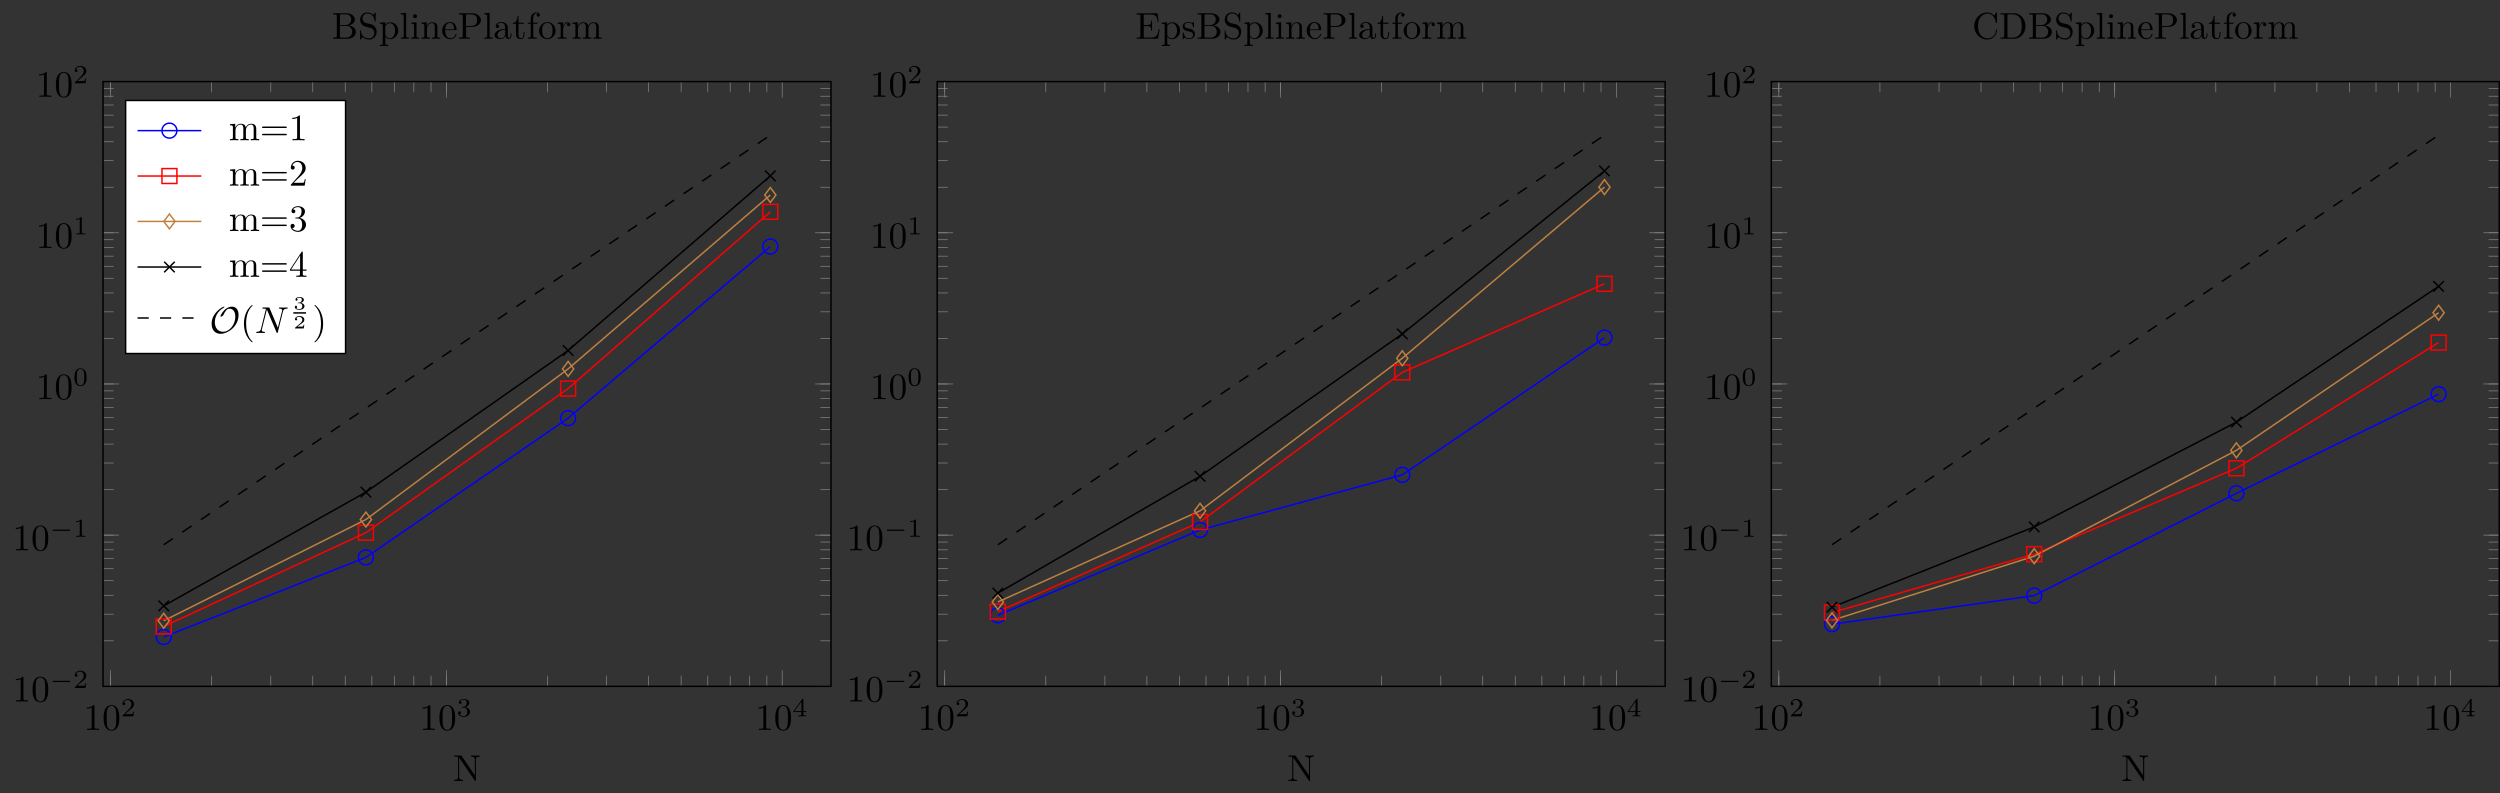 <?xml version="1.0" encoding="UTF-8"?>
<svg xmlns="http://www.w3.org/2000/svg" xmlns:xlink="http://www.w3.org/1999/xlink" width="667.211pt" height="211.764pt" viewBox="0 0 667.211 211.764" version="1.1">
<rect x="0" y="0" width="667.211" height="211.764" fill="#333333" stroke="none"/>
<defs>
<g>
<symbol overflow="visible" id="glyph0-0">
<path style="stroke:none;" d=""/>
</symbol>
<symbol overflow="visible" id="glyph0-1">
<path style="stroke:none;" d="M 2.938 -6.375 C 2.938 -6.625 2.938 -6.641 2.703 -6.641 C 2.078 -6 1.203 -6 0.891 -6 L 0.891 -5.688 C 1.094 -5.688 1.672 -5.688 2.188 -5.953 L 2.188 -0.781 C 2.188 -0.422 2.156 -0.312 1.266 -0.312 L 0.953 -0.312 L 0.953 0 C 1.297 -0.031 2.156 -0.031 2.562 -0.031 C 2.953 -0.031 3.828 -0.031 4.172 0 L 4.172 -0.312 L 3.859 -0.312 C 2.953 -0.312 2.938 -0.422 2.938 -0.781 Z M 2.938 -6.375 "/>
</symbol>
<symbol overflow="visible" id="glyph0-2">
<path style="stroke:none;" d="M 4.578 -3.188 C 4.578 -3.984 4.531 -4.781 4.188 -5.516 C 3.734 -6.484 2.906 -6.641 2.5 -6.641 C 1.891 -6.641 1.172 -6.375 0.75 -5.453 C 0.438 -4.766 0.391 -3.984 0.391 -3.188 C 0.391 -2.438 0.422 -1.547 0.844 -0.781 C 1.266 0.016 2 0.219 2.484 0.219 C 3.016 0.219 3.781 0.016 4.219 -0.938 C 4.531 -1.625 4.578 -2.406 4.578 -3.188 Z M 2.484 0 C 2.094 0 1.5 -0.25 1.328 -1.203 C 1.219 -1.797 1.219 -2.719 1.219 -3.312 C 1.219 -3.953 1.219 -4.609 1.297 -5.141 C 1.484 -6.328 2.234 -6.422 2.484 -6.422 C 2.812 -6.422 3.469 -6.234 3.656 -5.25 C 3.766 -4.688 3.766 -3.938 3.766 -3.312 C 3.766 -2.562 3.766 -1.891 3.656 -1.25 C 3.5 -0.297 2.938 0 2.484 0 Z M 2.484 0 "/>
</symbol>
<symbol overflow="visible" id="glyph0-3">
<path style="stroke:none;" d="M 3.297 2.391 C 3.297 2.359 3.297 2.344 3.125 2.172 C 1.891 0.922 1.562 -0.969 1.562 -2.5 C 1.562 -4.234 1.938 -5.969 3.172 -7.203 C 3.297 -7.328 3.297 -7.344 3.297 -7.375 C 3.297 -7.453 3.266 -7.484 3.203 -7.484 C 3.094 -7.484 2.203 -6.797 1.609 -5.531 C 1.109 -4.438 0.984 -3.328 0.984 -2.5 C 0.984 -1.719 1.094 -0.516 1.641 0.625 C 2.25 1.844 3.094 2.5 3.203 2.5 C 3.266 2.5 3.297 2.469 3.297 2.391 Z M 3.297 2.391 "/>
</symbol>
<symbol overflow="visible" id="glyph0-4">
<path style="stroke:none;" d="M 2.875 -2.5 C 2.875 -3.266 2.766 -4.469 2.219 -5.609 C 1.625 -6.828 0.766 -7.484 0.672 -7.484 C 0.609 -7.484 0.562 -7.438 0.562 -7.375 C 0.562 -7.344 0.562 -7.328 0.75 -7.141 C 1.734 -6.156 2.297 -4.578 2.297 -2.5 C 2.297 -0.781 1.938 0.969 0.703 2.219 C 0.562 2.344 0.562 2.359 0.562 2.391 C 0.562 2.453 0.609 2.5 0.672 2.5 C 0.766 2.5 1.672 1.812 2.25 0.547 C 2.766 -0.547 2.875 -1.656 2.875 -2.5 Z M 2.875 -2.5 "/>
</symbol>
<symbol overflow="visible" id="glyph1-0">
<path style="stroke:none;" d=""/>
</symbol>
<symbol overflow="visible" id="glyph1-1">
<path style="stroke:none;" d="M 3.516 -1.266 L 3.281 -1.266 C 3.266 -1.109 3.188 -0.703 3.094 -0.641 C 3.047 -0.594 2.516 -0.594 2.406 -0.594 L 1.125 -0.594 C 1.859 -1.234 2.109 -1.438 2.516 -1.766 C 3.031 -2.172 3.516 -2.609 3.516 -3.266 C 3.516 -4.109 2.781 -4.625 1.891 -4.625 C 1.031 -4.625 0.438 -4.016 0.438 -3.375 C 0.438 -3.031 0.734 -2.984 0.812 -2.984 C 0.969 -2.984 1.172 -3.109 1.172 -3.359 C 1.172 -3.484 1.125 -3.734 0.766 -3.734 C 0.984 -4.219 1.453 -4.375 1.781 -4.375 C 2.484 -4.375 2.844 -3.828 2.844 -3.266 C 2.844 -2.656 2.406 -2.188 2.188 -1.938 L 0.516 -0.266 C 0.438 -0.203 0.438 -0.188 0.438 0 L 3.312 0 Z M 3.516 -1.266 "/>
</symbol>
<symbol overflow="visible" id="glyph1-2">
<path style="stroke:none;" d="M 1.906 -2.328 C 2.453 -2.328 2.844 -1.953 2.844 -1.203 C 2.844 -0.344 2.328 -0.078 1.938 -0.078 C 1.656 -0.078 1.031 -0.156 0.75 -0.578 C 1.078 -0.578 1.156 -0.812 1.156 -0.969 C 1.156 -1.188 0.984 -1.344 0.766 -1.344 C 0.578 -1.344 0.375 -1.219 0.375 -0.938 C 0.375 -0.281 1.094 0.141 1.938 0.141 C 2.906 0.141 3.578 -0.516 3.578 -1.203 C 3.578 -1.75 3.141 -2.297 2.375 -2.453 C 3.094 -2.719 3.359 -3.234 3.359 -3.672 C 3.359 -4.219 2.734 -4.625 1.953 -4.625 C 1.188 -4.625 0.594 -4.25 0.594 -3.688 C 0.594 -3.453 0.75 -3.328 0.953 -3.328 C 1.172 -3.328 1.312 -3.484 1.312 -3.672 C 1.312 -3.875 1.172 -4.031 0.953 -4.047 C 1.203 -4.344 1.672 -4.422 1.938 -4.422 C 2.25 -4.422 2.688 -4.266 2.688 -3.672 C 2.688 -3.375 2.594 -3.047 2.406 -2.844 C 2.188 -2.578 1.984 -2.562 1.641 -2.531 C 1.469 -2.516 1.453 -2.516 1.422 -2.516 C 1.406 -2.516 1.344 -2.5 1.344 -2.422 C 1.344 -2.328 1.406 -2.328 1.531 -2.328 Z M 1.906 -2.328 "/>
</symbol>
<symbol overflow="visible" id="glyph1-3">
<path style="stroke:none;" d="M 3.688 -1.141 L 3.688 -1.391 L 2.906 -1.391 L 2.906 -4.5 C 2.906 -4.641 2.906 -4.703 2.766 -4.703 C 2.672 -4.703 2.641 -4.703 2.578 -4.594 L 0.266 -1.391 L 0.266 -1.141 L 2.328 -1.141 L 2.328 -0.578 C 2.328 -0.328 2.328 -0.25 1.75 -0.25 L 1.562 -0.25 L 1.562 0 C 1.922 -0.016 2.359 -0.031 2.609 -0.031 C 2.875 -0.031 3.312 -0.016 3.672 0 L 3.672 -0.25 L 3.484 -0.25 C 2.906 -0.25 2.906 -0.328 2.906 -0.578 L 2.906 -1.141 Z M 2.375 -3.938 L 2.375 -1.391 L 0.531 -1.391 Z M 2.375 -3.938 "/>
</symbol>
<symbol overflow="visible" id="glyph1-4">
<path style="stroke:none;" d="M 2.328 -4.438 C 2.328 -4.625 2.328 -4.625 2.125 -4.625 C 1.672 -4.188 1.047 -4.188 0.766 -4.188 L 0.766 -3.938 C 0.922 -3.938 1.391 -3.938 1.766 -4.125 L 1.766 -0.578 C 1.766 -0.344 1.766 -0.25 1.078 -0.25 L 0.812 -0.25 L 0.812 0 C 0.938 0 1.797 -0.031 2.047 -0.031 C 2.266 -0.031 3.141 0 3.297 0 L 3.297 -0.25 L 3.031 -0.25 C 2.328 -0.25 2.328 -0.344 2.328 -0.578 Z M 2.328 -4.438 "/>
</symbol>
<symbol overflow="visible" id="glyph1-5">
<path style="stroke:none;" d="M 3.594 -2.219 C 3.594 -2.984 3.5 -3.547 3.188 -4.031 C 2.969 -4.344 2.531 -4.625 1.984 -4.625 C 0.359 -4.625 0.359 -2.719 0.359 -2.219 C 0.359 -1.719 0.359 0.141 1.984 0.141 C 3.594 0.141 3.594 -1.719 3.594 -2.219 Z M 1.984 -0.062 C 1.656 -0.062 1.234 -0.25 1.094 -0.812 C 1 -1.219 1 -1.797 1 -2.312 C 1 -2.828 1 -3.359 1.094 -3.734 C 1.25 -4.281 1.688 -4.438 1.984 -4.438 C 2.359 -4.438 2.719 -4.203 2.844 -3.797 C 2.953 -3.422 2.969 -2.922 2.969 -2.312 C 2.969 -1.797 2.969 -1.281 2.875 -0.844 C 2.734 -0.203 2.266 -0.062 1.984 -0.062 Z M 1.984 -0.062 "/>
</symbol>
<symbol overflow="visible" id="glyph2-0">
<path style="stroke:none;" d=""/>
</symbol>
<symbol overflow="visible" id="glyph2-1">
<path style="stroke:none;" d="M 5.188 -1.578 C 5.297 -1.578 5.469 -1.578 5.469 -1.734 C 5.469 -1.922 5.297 -1.922 5.188 -1.922 L 1.031 -1.922 C 0.922 -1.922 0.75 -1.922 0.75 -1.75 C 0.75 -1.578 0.906 -1.578 1.031 -1.578 Z M 5.188 -1.578 "/>
</symbol>
<symbol overflow="visible" id="glyph3-0">
<path style="stroke:none;" d=""/>
</symbol>
<symbol overflow="visible" id="glyph3-1">
<path style="stroke:none;" d="M 7.141 -6.5 L 7.141 -6.812 L 5.969 -6.781 L 4.812 -6.812 L 4.812 -6.5 C 5.828 -6.5 5.828 -6.031 5.828 -5.766 L 5.828 -1.5 L 2.312 -6.672 C 2.219 -6.797 2.219 -6.812 2.031 -6.812 L 0.328 -6.812 L 0.328 -6.5 L 0.625 -6.5 C 0.766 -6.5 0.969 -6.484 1.109 -6.484 C 1.344 -6.453 1.359 -6.438 1.359 -6.25 L 1.359 -1.047 C 1.359 -0.781 1.359 -0.312 0.328 -0.312 L 0.328 0 L 1.5 -0.031 L 2.656 0 L 2.656 -0.312 C 1.641 -0.312 1.641 -0.781 1.641 -1.047 L 1.641 -6.234 C 1.688 -6.188 1.688 -6.172 1.734 -6.109 L 5.797 -0.125 C 5.891 -0.016 5.906 0 5.969 0 C 6.109 0 6.109 -0.062 6.109 -0.266 L 6.109 -5.766 C 6.109 -6.031 6.109 -6.5 7.141 -6.5 Z M 7.141 -6.5 "/>
</symbol>
<symbol overflow="visible" id="glyph3-2">
<path style="stroke:none;" d="M 6.484 -1.828 C 6.484 -2.688 5.672 -3.438 4.562 -3.562 C 5.531 -3.75 6.219 -4.391 6.219 -5.125 C 6.219 -5.984 5.297 -6.812 4 -6.812 L 0.359 -6.812 L 0.359 -6.5 L 0.594 -6.5 C 1.359 -6.5 1.391 -6.391 1.391 -6.031 L 1.391 -0.781 C 1.391 -0.422 1.359 -0.312 0.594 -0.312 L 0.359 -0.312 L 0.359 0 L 4.266 0 C 5.594 0 6.484 -0.891 6.484 -1.828 Z M 5.25 -5.125 C 5.25 -4.484 4.766 -3.656 3.656 -3.656 L 2.219 -3.656 L 2.219 -6.094 C 2.219 -6.438 2.234 -6.5 2.703 -6.5 L 3.938 -6.5 C 4.906 -6.5 5.25 -5.656 5.25 -5.125 Z M 5.5 -1.828 C 5.5 -1.125 4.969 -0.312 3.953 -0.312 L 2.703 -0.312 C 2.234 -0.312 2.219 -0.375 2.219 -0.703 L 2.219 -3.422 L 4.094 -3.422 C 5.078 -3.422 5.5 -2.5 5.5 -1.828 Z M 5.5 -1.828 "/>
</symbol>
<symbol overflow="visible" id="glyph3-3">
<path style="stroke:none;" d="M 4.969 -1.859 C 4.969 -2.844 4.312 -3.672 3.484 -3.875 L 2.203 -4.172 C 1.578 -4.328 1.203 -4.859 1.203 -5.438 C 1.203 -6.141 1.734 -6.75 2.516 -6.75 C 4.172 -6.75 4.391 -5.109 4.453 -4.672 C 4.469 -4.609 4.469 -4.547 4.578 -4.547 C 4.703 -4.547 4.703 -4.594 4.703 -4.781 L 4.703 -6.781 C 4.703 -6.953 4.703 -7.031 4.594 -7.031 C 4.531 -7.031 4.516 -7.016 4.453 -6.891 L 4.094 -6.328 C 3.797 -6.625 3.391 -7.031 2.5 -7.031 C 1.391 -7.031 0.562 -6.156 0.562 -5.094 C 0.562 -4.266 1.094 -3.531 1.859 -3.266 C 1.969 -3.234 2.484 -3.109 3.188 -2.938 C 3.453 -2.875 3.75 -2.797 4.031 -2.438 C 4.234 -2.172 4.344 -1.844 4.344 -1.516 C 4.344 -0.812 3.844 -0.094 3 -0.094 C 2.719 -0.094 1.953 -0.141 1.422 -0.625 C 0.844 -1.172 0.812 -1.797 0.812 -2.156 C 0.797 -2.266 0.719 -2.266 0.688 -2.266 C 0.562 -2.266 0.562 -2.188 0.562 -2.016 L 0.562 -0.016 C 0.562 0.156 0.562 0.219 0.672 0.219 C 0.734 0.219 0.75 0.203 0.812 0.094 C 0.812 0.094 0.844 0.047 1.172 -0.484 C 1.484 -0.141 2.125 0.219 3.016 0.219 C 4.172 0.219 4.969 -0.75 4.969 -1.859 Z M 4.969 -1.859 "/>
</symbol>
<symbol overflow="visible" id="glyph3-4">
<path style="stroke:none;" d="M 5.188 -2.156 C 5.188 -3.422 4.234 -4.406 3.109 -4.406 C 2.328 -4.406 1.906 -3.969 1.719 -3.75 L 1.719 -4.406 L 0.281 -4.297 L 0.281 -3.984 C 0.984 -3.984 1.062 -3.922 1.062 -3.484 L 1.062 1.172 C 1.062 1.625 0.953 1.625 0.281 1.625 L 0.281 1.938 L 1.391 1.906 L 2.516 1.938 L 2.516 1.625 C 1.859 1.625 1.75 1.625 1.75 1.172 L 1.75 -0.594 C 1.797 -0.422 2.219 0.109 2.969 0.109 C 4.156 0.109 5.188 -0.875 5.188 -2.156 Z M 4.359 -2.156 C 4.359 -0.953 3.672 -0.109 2.938 -0.109 C 2.531 -0.109 2.156 -0.312 1.891 -0.719 C 1.75 -0.922 1.75 -0.938 1.75 -1.141 L 1.75 -3.359 C 2.031 -3.875 2.516 -4.156 3.031 -4.156 C 3.766 -4.156 4.359 -3.281 4.359 -2.156 Z M 4.359 -2.156 "/>
</symbol>
<symbol overflow="visible" id="glyph3-5">
<path style="stroke:none;" d="M 2.547 0 L 2.547 -0.312 C 1.875 -0.312 1.766 -0.312 1.766 -0.75 L 1.766 -6.922 L 0.328 -6.812 L 0.328 -6.5 C 1.031 -6.5 1.109 -6.438 1.109 -5.938 L 1.109 -0.75 C 1.109 -0.312 1 -0.312 0.328 -0.312 L 0.328 0 L 1.438 -0.031 Z M 2.547 0 "/>
</symbol>
<symbol overflow="visible" id="glyph3-6">
<path style="stroke:none;" d="M 2.469 0 L 2.469 -0.312 C 1.797 -0.312 1.766 -0.359 1.766 -0.75 L 1.766 -4.406 L 0.375 -4.297 L 0.375 -3.984 C 1.016 -3.984 1.109 -3.922 1.109 -3.438 L 1.109 -0.75 C 1.109 -0.312 1 -0.312 0.328 -0.312 L 0.328 0 L 1.422 -0.031 C 1.781 -0.031 2.125 -0.016 2.469 0 Z M 1.906 -6.016 C 1.906 -6.297 1.688 -6.547 1.391 -6.547 C 1.047 -6.547 0.844 -6.266 0.844 -6.016 C 0.844 -5.75 1.078 -5.5 1.375 -5.5 C 1.719 -5.5 1.906 -5.766 1.906 -6.016 Z M 1.906 -6.016 "/>
</symbol>
<symbol overflow="visible" id="glyph3-7">
<path style="stroke:none;" d="M 5.328 0 L 5.328 -0.312 C 4.812 -0.312 4.562 -0.312 4.562 -0.609 L 4.562 -2.516 C 4.562 -3.375 4.562 -3.672 4.25 -4.031 C 4.109 -4.203 3.781 -4.406 3.203 -4.406 C 2.469 -4.406 2 -3.984 1.719 -3.359 L 1.719 -4.406 L 0.312 -4.297 L 0.312 -3.984 C 1.016 -3.984 1.094 -3.922 1.094 -3.422 L 1.094 -0.75 C 1.094 -0.312 0.984 -0.312 0.312 -0.312 L 0.312 0 L 1.453 -0.031 L 2.562 0 L 2.562 -0.312 C 1.891 -0.312 1.781 -0.312 1.781 -0.75 L 1.781 -2.594 C 1.781 -3.625 2.5 -4.188 3.125 -4.188 C 3.766 -4.188 3.875 -3.656 3.875 -3.078 L 3.875 -0.75 C 3.875 -0.312 3.766 -0.312 3.094 -0.312 L 3.094 0 L 4.219 -0.031 Z M 5.328 0 "/>
</symbol>
<symbol overflow="visible" id="glyph3-8">
<path style="stroke:none;" d="M 4.141 -1.188 C 4.141 -1.281 4.062 -1.312 4 -1.312 C 3.922 -1.312 3.891 -1.25 3.875 -1.172 C 3.531 -0.141 2.625 -0.141 2.531 -0.141 C 2.031 -0.141 1.641 -0.438 1.406 -0.812 C 1.109 -1.281 1.109 -1.938 1.109 -2.297 L 3.891 -2.297 C 4.109 -2.297 4.141 -2.297 4.141 -2.516 C 4.141 -3.5 3.594 -4.469 2.359 -4.469 C 1.203 -4.469 0.281 -3.438 0.281 -2.188 C 0.281 -0.859 1.328 0.109 2.469 0.109 C 3.688 0.109 4.141 -1 4.141 -1.188 Z M 3.484 -2.516 L 1.109 -2.516 C 1.172 -4 2.016 -4.25 2.359 -4.25 C 3.375 -4.25 3.484 -2.906 3.484 -2.516 Z M 3.484 -2.516 "/>
</symbol>
<symbol overflow="visible" id="glyph3-9">
<path style="stroke:none;" d="M 6.219 -4.953 C 6.219 -5.938 5.234 -6.812 3.875 -6.812 L 0.344 -6.812 L 0.344 -6.5 L 0.594 -6.5 C 1.359 -6.5 1.375 -6.391 1.375 -6.031 L 1.375 -0.781 C 1.375 -0.422 1.359 -0.312 0.594 -0.312 L 0.344 -0.312 L 0.344 0 C 0.703 -0.031 1.438 -0.031 1.812 -0.031 C 2.188 -0.031 2.938 -0.031 3.297 0 L 3.297 -0.312 L 3.047 -0.312 C 2.281 -0.312 2.266 -0.422 2.266 -0.781 L 2.266 -3.156 L 3.953 -3.156 C 5.141 -3.156 6.219 -3.953 6.219 -4.953 Z M 5.188 -4.953 C 5.188 -4.484 5.188 -3.406 3.609 -3.406 L 2.234 -3.406 L 2.234 -6.094 C 2.234 -6.438 2.25 -6.5 2.719 -6.5 L 3.609 -6.5 C 5.188 -6.5 5.188 -5.438 5.188 -4.953 Z M 5.188 -4.953 "/>
</symbol>
<symbol overflow="visible" id="glyph3-10">
<path style="stroke:none;" d="M 4.812 -0.891 L 4.812 -1.453 L 4.562 -1.453 L 4.562 -0.891 C 4.562 -0.312 4.312 -0.25 4.203 -0.25 C 3.875 -0.25 3.844 -0.703 3.844 -0.75 L 3.844 -2.734 C 3.844 -3.156 3.844 -3.547 3.484 -3.922 C 3.094 -4.312 2.594 -4.469 2.109 -4.469 C 1.297 -4.469 0.609 -4 0.609 -3.344 C 0.609 -3.047 0.812 -2.875 1.062 -2.875 C 1.344 -2.875 1.531 -3.078 1.531 -3.328 C 1.531 -3.453 1.469 -3.781 1.016 -3.781 C 1.281 -4.141 1.781 -4.25 2.094 -4.25 C 2.578 -4.25 3.156 -3.859 3.156 -2.969 L 3.156 -2.609 C 2.641 -2.578 1.938 -2.547 1.312 -2.25 C 0.562 -1.906 0.312 -1.391 0.312 -0.953 C 0.312 -0.141 1.281 0.109 1.906 0.109 C 2.578 0.109 3.031 -0.297 3.219 -0.75 C 3.266 -0.359 3.531 0.062 4 0.062 C 4.203 0.062 4.812 -0.078 4.812 -0.891 Z M 3.156 -1.391 C 3.156 -0.453 2.438 -0.109 1.984 -0.109 C 1.5 -0.109 1.094 -0.453 1.094 -0.953 C 1.094 -1.5 1.5 -2.328 3.156 -2.391 Z M 3.156 -1.391 "/>
</symbol>
<symbol overflow="visible" id="glyph3-11">
<path style="stroke:none;" d="M 3.312 -1.234 L 3.312 -1.797 L 3.062 -1.797 L 3.062 -1.25 C 3.062 -0.516 2.766 -0.141 2.391 -0.141 C 1.719 -0.141 1.719 -1.047 1.719 -1.219 L 1.719 -3.984 L 3.156 -3.984 L 3.156 -4.297 L 1.719 -4.297 L 1.719 -6.125 L 1.469 -6.125 C 1.469 -5.312 1.172 -4.25 0.188 -4.203 L 0.188 -3.984 L 1.031 -3.984 L 1.031 -1.234 C 1.031 -0.016 1.969 0.109 2.328 0.109 C 3.031 0.109 3.312 -0.594 3.312 -1.234 Z M 3.312 -1.234 "/>
</symbol>
<symbol overflow="visible" id="glyph3-12">
<path style="stroke:none;" d="M 3.562 -6.328 C 3.562 -6.703 3.188 -7.031 2.656 -7.031 C 1.969 -7.031 1.109 -6.5 1.109 -5.438 L 1.109 -4.297 L 0.328 -4.297 L 0.328 -3.984 L 1.109 -3.984 L 1.109 -0.75 C 1.109 -0.312 1 -0.312 0.344 -0.312 L 0.344 0 L 1.469 -0.031 C 1.875 -0.031 2.344 -0.031 2.734 0 L 2.734 -0.312 L 2.531 -0.312 C 1.797 -0.312 1.781 -0.422 1.781 -0.781 L 1.781 -3.984 L 2.906 -3.984 L 2.906 -4.297 L 1.75 -4.297 L 1.75 -5.453 C 1.75 -6.328 2.219 -6.812 2.656 -6.812 C 2.688 -6.812 2.844 -6.812 2.984 -6.734 C 2.875 -6.703 2.688 -6.562 2.688 -6.312 C 2.688 -6.094 2.844 -5.891 3.125 -5.891 C 3.406 -5.891 3.562 -6.094 3.562 -6.328 Z M 3.562 -6.328 "/>
</symbol>
<symbol overflow="visible" id="glyph3-13">
<path style="stroke:none;" d="M 4.688 -2.141 C 4.688 -3.406 3.703 -4.469 2.5 -4.469 C 1.25 -4.469 0.281 -3.375 0.281 -2.141 C 0.281 -0.844 1.312 0.109 2.484 0.109 C 3.688 0.109 4.688 -0.875 4.688 -2.141 Z M 3.875 -2.219 C 3.875 -1.859 3.875 -1.312 3.656 -0.875 C 3.422 -0.422 2.984 -0.141 2.5 -0.141 C 2.062 -0.141 1.625 -0.344 1.359 -0.812 C 1.109 -1.25 1.109 -1.859 1.109 -2.219 C 1.109 -2.609 1.109 -3.141 1.344 -3.578 C 1.609 -4.031 2.078 -4.25 2.484 -4.25 C 2.922 -4.25 3.344 -4.031 3.609 -3.594 C 3.875 -3.172 3.875 -2.594 3.875 -2.219 Z M 3.875 -2.219 "/>
</symbol>
<symbol overflow="visible" id="glyph3-14">
<path style="stroke:none;" d="M 3.625 -3.797 C 3.625 -4.109 3.312 -4.406 2.891 -4.406 C 2.156 -4.406 1.797 -3.734 1.672 -3.312 L 1.672 -4.406 L 0.281 -4.297 L 0.281 -3.984 C 0.984 -3.984 1.062 -3.922 1.062 -3.422 L 1.062 -0.75 C 1.062 -0.312 0.953 -0.312 0.281 -0.312 L 0.281 0 L 1.422 -0.031 C 1.812 -0.031 2.281 -0.031 2.688 0 L 2.688 -0.312 L 2.469 -0.312 C 1.734 -0.312 1.719 -0.422 1.719 -0.781 L 1.719 -2.312 C 1.719 -3.297 2.141 -4.188 2.891 -4.188 C 2.953 -4.188 2.984 -4.188 3 -4.172 C 2.969 -4.172 2.766 -4.047 2.766 -3.781 C 2.766 -3.516 2.984 -3.359 3.203 -3.359 C 3.375 -3.359 3.625 -3.484 3.625 -3.797 Z M 3.625 -3.797 "/>
</symbol>
<symbol overflow="visible" id="glyph3-15">
<path style="stroke:none;" d="M 8.109 0 L 8.109 -0.312 C 7.594 -0.312 7.344 -0.312 7.328 -0.609 L 7.328 -2.516 C 7.328 -3.375 7.328 -3.672 7.016 -4.031 C 6.875 -4.203 6.547 -4.406 5.969 -4.406 C 5.141 -4.406 4.688 -3.812 4.531 -3.422 C 4.391 -4.297 3.656 -4.406 3.203 -4.406 C 2.469 -4.406 2 -3.984 1.719 -3.359 L 1.719 -4.406 L 0.312 -4.297 L 0.312 -3.984 C 1.016 -3.984 1.094 -3.922 1.094 -3.422 L 1.094 -0.75 C 1.094 -0.312 0.984 -0.312 0.312 -0.312 L 0.312 0 L 1.453 -0.031 L 2.562 0 L 2.562 -0.312 C 1.891 -0.312 1.781 -0.312 1.781 -0.75 L 1.781 -2.594 C 1.781 -3.625 2.5 -4.188 3.125 -4.188 C 3.766 -4.188 3.875 -3.656 3.875 -3.078 L 3.875 -0.75 C 3.875 -0.312 3.766 -0.312 3.094 -0.312 L 3.094 0 L 4.219 -0.031 L 5.328 0 L 5.328 -0.312 C 4.672 -0.312 4.562 -0.312 4.562 -0.75 L 4.562 -2.594 C 4.562 -3.625 5.266 -4.188 5.906 -4.188 C 6.531 -4.188 6.641 -3.656 6.641 -3.078 L 6.641 -0.75 C 6.641 -0.312 6.531 -0.312 5.859 -0.312 L 5.859 0 L 6.984 -0.031 Z M 8.109 0 "/>
</symbol>
<symbol overflow="visible" id="glyph3-16">
<path style="stroke:none;" d="M 7.188 -3.453 C 7.188 -3.656 7 -3.656 6.859 -3.656 L 0.891 -3.656 C 0.75 -3.656 0.562 -3.656 0.562 -3.453 C 0.562 -3.266 0.75 -3.266 0.891 -3.266 L 6.844 -3.266 C 7 -3.266 7.188 -3.266 7.188 -3.453 Z M 7.188 -1.531 C 7.188 -1.719 7 -1.719 6.844 -1.719 L 0.891 -1.719 C 0.75 -1.719 0.562 -1.719 0.562 -1.531 C 0.562 -1.328 0.75 -1.328 0.891 -1.328 L 6.859 -1.328 C 7 -1.328 7.188 -1.328 7.188 -1.531 Z M 7.188 -1.531 "/>
</symbol>
<symbol overflow="visible" id="glyph3-17">
<path style="stroke:none;" d="M 4.172 0 L 4.172 -0.312 L 3.859 -0.312 C 2.953 -0.312 2.938 -0.422 2.938 -0.781 L 2.938 -6.375 C 2.938 -6.625 2.938 -6.641 2.703 -6.641 C 2.078 -6 1.203 -6 0.891 -6 L 0.891 -5.688 C 1.094 -5.688 1.672 -5.688 2.188 -5.953 L 2.188 -0.781 C 2.188 -0.422 2.156 -0.312 1.266 -0.312 L 0.953 -0.312 L 0.953 0 C 1.297 -0.031 2.156 -0.031 2.562 -0.031 C 2.953 -0.031 3.828 -0.031 4.172 0 Z M 4.172 0 "/>
</symbol>
<symbol overflow="visible" id="glyph3-18">
<path style="stroke:none;" d="M 4.469 -1.734 L 4.234 -1.734 C 4.172 -1.438 4.109 -1 4 -0.844 C 3.938 -0.766 3.281 -0.766 3.062 -0.766 L 1.266 -0.766 L 2.328 -1.797 C 3.875 -3.172 4.469 -3.703 4.469 -4.703 C 4.469 -5.844 3.578 -6.641 2.359 -6.641 C 1.234 -6.641 0.5 -5.719 0.5 -4.828 C 0.5 -4.281 1 -4.281 1.031 -4.281 C 1.203 -4.281 1.547 -4.391 1.547 -4.812 C 1.547 -5.062 1.359 -5.328 1.016 -5.328 C 0.938 -5.328 0.922 -5.328 0.891 -5.312 C 1.109 -5.969 1.656 -6.328 2.234 -6.328 C 3.141 -6.328 3.562 -5.516 3.562 -4.703 C 3.562 -3.906 3.078 -3.125 2.516 -2.5 L 0.609 -0.375 C 0.5 -0.266 0.5 -0.234 0.5 0 L 4.203 0 Z M 4.469 -1.734 "/>
</symbol>
<symbol overflow="visible" id="glyph3-19">
<path style="stroke:none;" d="M 4.562 -1.703 C 4.562 -2.516 3.922 -3.297 2.891 -3.516 C 3.703 -3.781 4.281 -4.469 4.281 -5.266 C 4.281 -6.078 3.406 -6.641 2.453 -6.641 C 1.453 -6.641 0.688 -6.047 0.688 -5.281 C 0.688 -4.953 0.906 -4.766 1.203 -4.766 C 1.5 -4.766 1.703 -4.984 1.703 -5.281 C 1.703 -5.766 1.234 -5.766 1.094 -5.766 C 1.391 -6.266 2.047 -6.391 2.406 -6.391 C 2.828 -6.391 3.375 -6.172 3.375 -5.281 C 3.375 -5.156 3.344 -4.578 3.094 -4.141 C 2.797 -3.656 2.453 -3.625 2.203 -3.625 C 2.125 -3.609 1.891 -3.594 1.812 -3.594 C 1.734 -3.578 1.672 -3.562 1.672 -3.469 C 1.672 -3.359 1.734 -3.359 1.906 -3.359 L 2.344 -3.359 C 3.156 -3.359 3.531 -2.688 3.531 -1.703 C 3.531 -0.344 2.844 -0.062 2.406 -0.062 C 1.969 -0.062 1.219 -0.234 0.875 -0.812 C 1.219 -0.766 1.531 -0.984 1.531 -1.359 C 1.531 -1.719 1.266 -1.922 0.984 -1.922 C 0.734 -1.922 0.422 -1.781 0.422 -1.344 C 0.422 -0.438 1.344 0.219 2.438 0.219 C 3.656 0.219 4.562 -0.688 4.562 -1.703 Z M 4.562 -1.703 "/>
</symbol>
<symbol overflow="visible" id="glyph3-20">
<path style="stroke:none;" d="M 4.688 -1.641 L 4.688 -1.953 L 3.703 -1.953 L 3.703 -6.484 C 3.703 -6.688 3.703 -6.75 3.531 -6.75 C 3.453 -6.75 3.422 -6.75 3.344 -6.625 L 0.281 -1.953 L 0.281 -1.641 L 2.938 -1.641 L 2.938 -0.781 C 2.938 -0.422 2.906 -0.312 2.172 -0.312 L 1.969 -0.312 L 1.969 0 C 2.375 -0.031 2.891 -0.031 3.312 -0.031 C 3.734 -0.031 4.25 -0.031 4.672 0 L 4.672 -0.312 L 4.453 -0.312 C 3.719 -0.312 3.703 -0.422 3.703 -0.781 L 3.703 -1.641 Z M 2.984 -1.953 L 0.562 -1.953 L 2.984 -5.672 Z M 2.984 -1.953 "/>
</symbol>
<symbol overflow="visible" id="glyph3-21">
<path style="stroke:none;" d="M 6.5 -2.578 L 6.25 -2.578 C 6 -1.031 5.766 -0.312 4.062 -0.312 L 2.734 -0.312 C 2.266 -0.312 2.25 -0.375 2.25 -0.703 L 2.25 -3.375 L 3.141 -3.375 C 4.109 -3.375 4.219 -3.047 4.219 -2.203 L 4.469 -2.203 L 4.469 -4.844 L 4.219 -4.844 C 4.219 -3.984 4.109 -3.672 3.141 -3.672 L 2.25 -3.672 L 2.25 -6.078 C 2.25 -6.406 2.266 -6.469 2.734 -6.469 L 4.016 -6.469 C 5.547 -6.469 5.812 -5.922 5.969 -4.531 L 6.219 -4.531 L 5.938 -6.781 L 0.328 -6.781 L 0.328 -6.469 L 0.562 -6.469 C 1.328 -6.469 1.359 -6.359 1.359 -6 L 1.359 -0.781 C 1.359 -0.422 1.328 -0.312 0.562 -0.312 L 0.328 -0.312 L 0.328 0 L 6.078 0 Z M 6.5 -2.578 "/>
</symbol>
<symbol overflow="visible" id="glyph3-22">
<path style="stroke:none;" d="M 3.594 -1.281 C 3.594 -1.797 3.297 -2.109 3.172 -2.219 C 2.844 -2.547 2.453 -2.625 2.031 -2.703 C 1.469 -2.812 0.812 -2.938 0.812 -3.516 C 0.812 -3.875 1.062 -4.281 1.922 -4.281 C 3.016 -4.281 3.078 -3.375 3.094 -3.078 C 3.094 -2.984 3.203 -2.984 3.203 -2.984 C 3.344 -2.984 3.344 -3.031 3.344 -3.219 L 3.344 -4.234 C 3.344 -4.391 3.344 -4.469 3.234 -4.469 C 3.188 -4.469 3.156 -4.469 3.031 -4.344 C 3 -4.312 2.906 -4.219 2.859 -4.188 C 2.484 -4.469 2.078 -4.469 1.922 -4.469 C 0.703 -4.469 0.328 -3.797 0.328 -3.234 C 0.328 -2.891 0.484 -2.609 0.75 -2.391 C 1.078 -2.141 1.359 -2.078 2.078 -1.938 C 2.297 -1.891 3.109 -1.734 3.109 -1.016 C 3.109 -0.516 2.766 -0.109 1.984 -0.109 C 1.141 -0.109 0.781 -0.672 0.594 -1.531 C 0.562 -1.656 0.562 -1.688 0.453 -1.688 C 0.328 -1.688 0.328 -1.625 0.328 -1.453 L 0.328 -0.125 C 0.328 0.047 0.328 0.109 0.438 0.109 C 0.484 0.109 0.5 0.094 0.688 -0.094 C 0.703 -0.109 0.703 -0.125 0.891 -0.312 C 1.328 0.094 1.781 0.109 1.984 0.109 C 3.125 0.109 3.594 -0.562 3.594 -1.281 Z M 3.594 -1.281 "/>
</symbol>
<symbol overflow="visible" id="glyph3-23">
<path style="stroke:none;" d="M 6.625 -2.328 C 6.625 -2.422 6.625 -2.5 6.5 -2.5 C 6.391 -2.5 6.391 -2.438 6.375 -2.328 C 6.297 -0.906 5.234 -0.094 4.141 -0.094 C 3.531 -0.094 1.578 -0.422 1.578 -3.406 C 1.578 -6.375 3.531 -6.719 4.141 -6.719 C 5.219 -6.719 6.109 -5.812 6.312 -4.359 C 6.328 -4.219 6.328 -4.188 6.469 -4.188 C 6.625 -4.188 6.625 -4.219 6.625 -4.422 L 6.625 -6.781 C 6.625 -6.953 6.625 -7.031 6.516 -7.031 C 6.484 -7.031 6.438 -7.031 6.359 -6.906 L 5.859 -6.172 C 5.5 -6.531 4.984 -7.031 4.031 -7.031 C 2.156 -7.031 0.562 -5.438 0.562 -3.406 C 0.562 -1.344 2.172 0.219 4.031 0.219 C 5.656 0.219 6.625 -1.172 6.625 -2.328 Z M 6.625 -2.328 "/>
</symbol>
<symbol overflow="visible" id="glyph3-24">
<path style="stroke:none;" d="M 7.047 -3.344 C 7.047 -5.25 5.703 -6.812 4 -6.812 L 0.344 -6.812 L 0.344 -6.5 L 0.594 -6.5 C 1.359 -6.5 1.375 -6.391 1.375 -6.031 L 1.375 -0.781 C 1.375 -0.422 1.359 -0.312 0.594 -0.312 L 0.344 -0.312 L 0.344 0 L 4 0 C 5.672 0 7.047 -1.469 7.047 -3.344 Z M 6.047 -3.344 C 6.047 -2.25 5.859 -1.641 5.5 -1.156 C 5.297 -0.891 4.734 -0.312 3.734 -0.312 L 2.719 -0.312 C 2.25 -0.312 2.234 -0.375 2.234 -0.703 L 2.234 -6.094 C 2.234 -6.438 2.25 -6.5 2.719 -6.5 L 3.719 -6.5 C 4.344 -6.5 5.031 -6.281 5.531 -5.578 C 5.969 -4.984 6.047 -4.125 6.047 -3.344 Z M 6.047 -3.344 "/>
</symbol>
<symbol overflow="visible" id="glyph4-0">
<path style="stroke:none;" d=""/>
</symbol>
<symbol overflow="visible" id="glyph4-1">
<path style="stroke:none;" d="M 7.75 -4.812 C 7.75 -6.078 7.188 -7.031 5.969 -7.031 C 4.938 -7.031 4.062 -6.188 3.984 -6.125 C 3.188 -5.344 2.891 -4.453 2.891 -4.422 C 2.891 -4.359 2.938 -4.359 2.984 -4.359 C 3.188 -4.359 3.344 -4.453 3.484 -4.562 C 3.672 -4.688 3.672 -4.719 3.781 -4.953 C 3.875 -5.156 4.109 -5.641 4.469 -6.062 C 4.719 -6.328 4.922 -6.484 5.312 -6.484 C 6.281 -6.484 6.891 -5.688 6.891 -4.375 C 6.891 -2.344 5.453 -0.328 3.609 -0.328 C 2.188 -0.328 1.422 -1.453 1.422 -2.875 C 1.422 -4.234 2.109 -5.734 3.562 -6.594 C 3.672 -6.656 3.969 -6.828 3.969 -6.953 C 3.969 -7.031 3.891 -7.031 3.875 -7.031 C 3.516 -7.031 0.562 -5.438 0.562 -2.453 C 0.562 -1.062 1.297 0.219 2.953 0.219 C 4.891 0.219 7.75 -1.734 7.75 -4.812 Z M 7.75 -4.812 "/>
</symbol>
<symbol overflow="visible" id="glyph5-0">
<path style="stroke:none;" d=""/>
</symbol>
<symbol overflow="visible" id="glyph5-1">
<path style="stroke:none;" d="M 7.531 -5.766 C 7.641 -6.156 7.812 -6.469 8.609 -6.5 C 8.656 -6.5 8.781 -6.516 8.781 -6.703 C 8.781 -6.703 8.781 -6.812 8.656 -6.812 C 8.328 -6.812 7.969 -6.781 7.641 -6.781 C 7.312 -6.781 6.953 -6.812 6.625 -6.812 C 6.562 -6.812 6.453 -6.812 6.453 -6.609 C 6.453 -6.5 6.547 -6.5 6.625 -6.5 C 7.203 -6.484 7.312 -6.281 7.312 -6.062 C 7.312 -6.031 7.281 -5.875 7.281 -5.859 L 6.156 -1.422 L 3.953 -6.625 C 3.875 -6.797 3.875 -6.812 3.641 -6.812 L 2.297 -6.812 C 2.109 -6.812 2.016 -6.812 2.016 -6.609 C 2.016 -6.5 2.109 -6.5 2.297 -6.5 C 2.344 -6.5 2.969 -6.5 2.969 -6.406 L 1.641 -1.062 C 1.531 -0.656 1.359 -0.344 0.562 -0.312 C 0.5 -0.312 0.391 -0.297 0.391 -0.109 C 0.391 -0.047 0.438 0 0.516 0 C 0.844 0 1.188 -0.031 1.516 -0.031 C 1.859 -0.031 2.219 0 2.547 0 C 2.594 0 2.719 0 2.719 -0.203 C 2.719 -0.297 2.625 -0.312 2.516 -0.312 C 1.938 -0.328 1.859 -0.547 1.859 -0.75 C 1.859 -0.812 1.875 -0.875 1.906 -0.984 L 3.219 -6.234 C 3.266 -6.188 3.266 -6.156 3.312 -6.062 L 5.797 -0.188 C 5.859 -0.016 5.891 0 5.984 0 C 6.094 0 6.094 -0.031 6.141 -0.203 Z M 7.531 -5.766 "/>
</symbol>
<symbol overflow="visible" id="glyph6-0">
<path style="stroke:none;" d=""/>
</symbol>
<symbol overflow="visible" id="glyph6-1">
<path style="stroke:none;" d="M 1.641 -1.656 C 2.109 -1.656 2.406 -1.359 2.406 -0.875 C 2.406 -0.359 2.094 -0.094 1.656 -0.094 C 1.594 -0.094 1 -0.094 0.75 -0.359 C 0.953 -0.391 1.016 -0.531 1.016 -0.656 C 1.016 -0.844 0.875 -0.969 0.703 -0.969 C 0.547 -0.969 0.406 -0.859 0.406 -0.641 C 0.406 -0.125 0.984 0.109 1.672 0.109 C 2.484 0.109 2.984 -0.391 2.984 -0.875 C 2.984 -1.281 2.625 -1.625 2.062 -1.75 C 2.656 -1.953 2.812 -2.328 2.812 -2.609 C 2.812 -3.016 2.312 -3.312 1.688 -3.312 C 1.062 -3.312 0.578 -3.062 0.578 -2.609 C 0.578 -2.375 0.766 -2.312 0.859 -2.312 C 1 -2.312 1.141 -2.422 1.141 -2.609 C 1.141 -2.719 1.078 -2.859 0.906 -2.891 C 1.109 -3.109 1.562 -3.125 1.672 -3.125 C 2.031 -3.125 2.281 -2.953 2.281 -2.609 C 2.281 -2.312 2.094 -1.859 1.578 -1.828 C 1.438 -1.828 1.422 -1.828 1.281 -1.812 C 1.234 -1.812 1.172 -1.812 1.172 -1.734 C 1.172 -1.656 1.219 -1.656 1.312 -1.656 Z M 1.641 -1.656 "/>
</symbol>
<symbol overflow="visible" id="glyph6-2">
<path style="stroke:none;" d="M 2.938 -0.969 L 2.719 -0.969 C 2.719 -0.875 2.656 -0.562 2.578 -0.516 C 2.547 -0.484 2.125 -0.484 2.047 -0.484 L 1.078 -0.484 C 1.406 -0.719 1.766 -1 2.062 -1.203 C 2.516 -1.516 2.938 -1.797 2.938 -2.328 C 2.938 -2.969 2.328 -3.312 1.625 -3.312 C 0.953 -3.312 0.453 -2.938 0.453 -2.438 C 0.453 -2.188 0.672 -2.141 0.75 -2.141 C 0.875 -2.141 1.031 -2.234 1.031 -2.438 C 1.031 -2.609 0.906 -2.719 0.75 -2.719 C 0.891 -2.953 1.188 -3.094 1.516 -3.094 C 2 -3.094 2.406 -2.812 2.406 -2.328 C 2.406 -1.906 2.109 -1.578 1.734 -1.266 L 0.516 -0.234 C 0.469 -0.188 0.453 -0.188 0.453 -0.156 L 0.453 0 L 2.766 0 Z M 2.938 -0.969 "/>
</symbol>
</g>
<clipPath id="clip1">
  <path d="M 472 23 L 667.211 23 L 667.211 184 L 472 184 Z M 472 23 "/>
</clipPath>
<clipPath id="clip2">
  <path d="M 472 21 L 667.211 21 L 667.211 184 L 472 184 Z M 472 21 "/>
</clipPath>
</defs>
<g id="surface1">
<path style="fill:none;stroke-width:0.199;stroke-linecap:butt;stroke-linejoin:miter;stroke:rgb(50%,50%,50%);stroke-opacity:1;stroke-miterlimit:10;" d="M 179.269 -80.7 L 179.269 -77.868 M 206.249 -80.7 L 206.249 -77.868 M 222.035 -80.7 L 222.035 -77.868 M 233.234 -80.7 L 233.234 -77.868 M 241.917 -80.7 L 241.917 -77.868 M 249.015 -80.7 L 249.015 -77.868 M 255.015 -80.7 L 255.015 -77.868 M 260.214 -80.7 L 260.214 -77.868 M 264.8 -80.7 L 264.8 -77.868 M 268.902 -80.7 L 268.902 -77.868 M 295.882 -80.7 L 295.882 -77.868 M 311.667 -80.7 L 311.667 -77.868 M 322.867 -80.7 L 322.867 -77.868 M 331.554 -80.7 L 331.554 -77.868 M 338.652 -80.7 L 338.652 -77.868 M 344.652 -80.7 L 344.652 -77.868 M 349.847 -80.7 L 349.847 -77.868 M 354.433 -80.7 L 354.433 -77.868 M 179.269 80.699 L 179.269 77.867 M 206.249 80.699 L 206.249 77.867 M 222.035 80.699 L 222.035 77.867 M 233.234 80.699 L 233.234 77.867 M 241.917 80.699 L 241.917 77.867 M 249.015 80.699 L 249.015 77.867 M 255.015 80.699 L 255.015 77.867 M 260.214 80.699 L 260.214 77.867 M 264.8 80.699 L 264.8 77.867 M 268.902 80.699 L 268.902 77.867 M 295.882 80.699 L 295.882 77.867 M 311.667 80.699 L 311.667 77.867 M 322.867 80.699 L 322.867 77.867 M 331.554 80.699 L 331.554 77.867 M 338.652 80.699 L 338.652 77.867 M 344.652 80.699 L 344.652 77.867 M 349.847 80.699 L 349.847 77.867 M 354.433 80.699 L 354.433 77.867 " transform="matrix(1,0,0,-1,-149.769,102.472)"/>
<path style="fill:none;stroke-width:0.199;stroke-linecap:butt;stroke-linejoin:miter;stroke:rgb(50%,50%,50%);stroke-opacity:1;stroke-miterlimit:10;" d="M 179.269 -80.7 L 179.269 -76.45 M 268.902 -80.7 L 268.902 -76.45 M 358.535 -80.7 L 358.535 -76.45 M 179.269 80.699 L 179.269 76.449 M 268.902 80.699 L 268.902 76.449 M 358.535 80.699 L 358.535 76.449 " transform="matrix(1,0,0,-1,-149.769,102.472)"/>
<path style="fill:none;stroke-width:0.199;stroke-linecap:butt;stroke-linejoin:miter;stroke:rgb(50%,50%,50%);stroke-opacity:1;stroke-miterlimit:10;" d="M 177.269 -80.7 L 180.093 -80.7 M 177.269 -68.551 L 180.093 -68.551 M 177.269 -61.446 L 180.093 -61.446 M 177.269 -56.407 L 180.093 -56.407 M 177.269 -52.497 L 180.093 -52.497 M 177.269 -49.301 L 180.093 -49.301 M 177.269 -46.598 L 180.093 -46.598 M 177.269 -44.258 L 180.093 -44.258 M 177.269 -42.196 L 180.093 -42.196 M 177.269 -40.348 L 180.093 -40.348 M 177.269 -28.204 L 180.093 -28.204 M 177.269 -21.098 L 180.093 -21.098 M 177.269 -16.055 L 180.093 -16.055 M 177.269 -12.145 L 180.093 -12.145 M 177.269 -8.95 L 180.093 -8.95 M 177.269 -6.251 L 180.093 -6.251 M 177.269 -3.911 L 180.093 -3.911 M 177.269 -1.844 L 180.093 -1.844 M 177.269 -0.001 L 180.093 -0.001 M 177.269 12.148 L 180.093 12.148 M 177.269 19.253 L 180.093 19.253 M 177.269 24.292 L 180.093 24.292 M 177.269 28.202 L 180.093 28.202 M 177.269 31.398 L 180.093 31.398 M 177.269 34.101 L 180.093 34.101 M 177.269 36.441 L 180.093 36.441 M 177.269 38.503 L 180.093 38.503 M 177.269 40.351 L 180.093 40.351 M 177.269 52.495 L 180.093 52.495 M 177.269 59.601 L 180.093 59.601 M 177.269 64.644 L 180.093 64.644 M 177.269 68.554 L 180.093 68.554 M 177.269 71.745 L 180.093 71.745 M 177.269 74.449 L 180.093 74.449 M 177.269 76.788 L 180.093 76.788 M 177.269 78.851 L 180.093 78.851 M 371.546 -80.7 L 368.722 -80.7 M 371.546 -68.551 L 368.722 -68.551 M 371.546 -61.446 L 368.722 -61.446 M 371.546 -56.407 L 368.722 -56.407 M 371.546 -52.497 L 368.722 -52.497 M 371.546 -49.301 L 368.722 -49.301 M 371.546 -46.598 L 368.722 -46.598 M 371.546 -44.258 L 368.722 -44.258 M 371.546 -42.196 L 368.722 -42.196 M 371.546 -40.348 L 368.722 -40.348 M 371.546 -28.204 L 368.722 -28.204 M 371.546 -21.098 L 368.722 -21.098 M 371.546 -16.055 L 368.722 -16.055 M 371.546 -12.145 L 368.722 -12.145 M 371.546 -8.95 L 368.722 -8.95 M 371.546 -6.251 L 368.722 -6.251 M 371.546 -3.911 L 368.722 -3.911 M 371.546 -1.844 L 368.722 -1.844 M 371.546 -0.001 L 368.722 -0.001 M 371.546 12.148 L 368.722 12.148 M 371.546 19.253 L 368.722 19.253 M 371.546 24.292 L 368.722 24.292 M 371.546 28.202 L 368.722 28.202 M 371.546 31.398 L 368.722 31.398 M 371.546 34.101 L 368.722 34.101 M 371.546 36.441 L 368.722 36.441 M 371.546 38.503 L 368.722 38.503 M 371.546 40.351 L 368.722 40.351 M 371.546 52.495 L 368.722 52.495 M 371.546 59.601 L 368.722 59.601 M 371.546 64.644 L 368.722 64.644 M 371.546 68.554 L 368.722 68.554 M 371.546 71.745 L 368.722 71.745 M 371.546 74.449 L 368.722 74.449 M 371.546 76.788 L 368.722 76.788 M 371.546 78.851 L 368.722 78.851 " transform="matrix(1,0,0,-1,-149.769,102.472)"/>
<path style="fill:none;stroke-width:0.199;stroke-linecap:butt;stroke-linejoin:miter;stroke:rgb(50%,50%,50%);stroke-opacity:1;stroke-miterlimit:10;" d="M 177.269 -80.7 L 181.507 -80.7 M 177.269 -40.348 L 181.507 -40.348 M 177.269 -0.001 L 181.507 -0.001 M 177.269 40.351 L 181.507 40.351 M 177.269 80.699 L 181.507 80.699 M 371.546 -80.7 L 367.312 -80.7 M 371.546 -40.348 L 367.312 -40.348 M 371.546 -0.001 L 367.312 -0.001 M 371.546 40.351 L 367.312 40.351 M 371.546 80.699 L 367.312 80.699 " transform="matrix(1,0,0,-1,-149.769,102.472)"/>
<path style="fill:none;stroke-width:0.399;stroke-linecap:butt;stroke-linejoin:miter;stroke:rgb(0%,0%,0%);stroke-opacity:1;stroke-miterlimit:10;" d="M 177.269 -80.7 L 177.269 80.699 L 371.546 80.699 L 371.546 -80.7 Z M 177.269 -80.7 " transform="matrix(1,0,0,-1,-149.769,102.472)"/>
<g style="fill:rgb(0%,0%,0%);fill-opacity:1;">
  <use xlink:href="#glyph0-1" x="22.28" y="194.799"/>
  <use xlink:href="#glyph0-2" x="27.261" y="194.799"/>
</g>
<g style="fill:rgb(0%,0%,0%);fill-opacity:1;">
  <use xlink:href="#glyph1-1" x="32.243" y="191.183"/>
</g>
<g style="fill:rgb(0%,0%,0%);fill-opacity:1;">
  <use xlink:href="#glyph0-1" x="111.913" y="194.799"/>
  <use xlink:href="#glyph0-2" x="116.894" y="194.799"/>
</g>
<g style="fill:rgb(0%,0%,0%);fill-opacity:1;">
  <use xlink:href="#glyph1-2" x="121.875" y="191.183"/>
</g>
<g style="fill:rgb(0%,0%,0%);fill-opacity:1;">
  <use xlink:href="#glyph0-1" x="201.545" y="194.799"/>
  <use xlink:href="#glyph0-2" x="206.526" y="194.799"/>
</g>
<g style="fill:rgb(0%,0%,0%);fill-opacity:1;">
  <use xlink:href="#glyph1-3" x="211.508" y="191.183"/>
</g>
<g style="fill:rgb(0%,0%,0%);fill-opacity:1;">
  <use xlink:href="#glyph0-1" x="3.321" y="187.224"/>
  <use xlink:href="#glyph0-2" x="8.302" y="187.224"/>
</g>
<g style="fill:rgb(0%,0%,0%);fill-opacity:1;">
  <use xlink:href="#glyph2-1" x="13.283" y="183.609"/>
</g>
<g style="fill:rgb(0%,0%,0%);fill-opacity:1;">
  <use xlink:href="#glyph1-1" x="19.51" y="183.609"/>
</g>
<g style="fill:rgb(0%,0%,0%);fill-opacity:1;">
  <use xlink:href="#glyph0-1" x="3.321" y="146.875"/>
  <use xlink:href="#glyph0-2" x="8.302" y="146.875"/>
</g>
<g style="fill:rgb(0%,0%,0%);fill-opacity:1;">
  <use xlink:href="#glyph2-1" x="13.283" y="143.26"/>
</g>
<g style="fill:rgb(0%,0%,0%);fill-opacity:1;">
  <use xlink:href="#glyph1-4" x="19.51" y="143.26"/>
</g>
<g style="fill:rgb(0%,0%,0%);fill-opacity:1;">
  <use xlink:href="#glyph0-1" x="9.547" y="106.526"/>
  <use xlink:href="#glyph0-2" x="14.528" y="106.526"/>
</g>
<g style="fill:rgb(0%,0%,0%);fill-opacity:1;">
  <use xlink:href="#glyph1-5" x="19.51" y="102.911"/>
</g>
<g style="fill:rgb(0%,0%,0%);fill-opacity:1;">
  <use xlink:href="#glyph0-1" x="9.547" y="66.178"/>
  <use xlink:href="#glyph0-2" x="14.528" y="66.178"/>
</g>
<g style="fill:rgb(0%,0%,0%);fill-opacity:1;">
  <use xlink:href="#glyph1-4" x="19.51" y="62.562"/>
</g>
<g style="fill:rgb(0%,0%,0%);fill-opacity:1;">
  <use xlink:href="#glyph0-1" x="9.547" y="25.829"/>
  <use xlink:href="#glyph0-2" x="14.528" y="25.829"/>
</g>
<g style="fill:rgb(0%,0%,0%);fill-opacity:1;">
  <use xlink:href="#glyph1-1" x="19.51" y="22.214"/>
</g>
<path style="fill:none;stroke-width:0.399;stroke-linecap:butt;stroke-linejoin:miter;stroke:rgb(0%,0%,100%);stroke-opacity:1;stroke-miterlimit:10;" d="M 193.46 -67.516 L 247.425 -46.29 L 301.39 -9.126 L 355.355 36.683 " transform="matrix(1,0,0,-1,-149.769,102.472)"/>
<path style="fill:none;stroke-width:0.399;stroke-linecap:butt;stroke-linejoin:miter;stroke:rgb(100%,0%,0%);stroke-opacity:1;stroke-miterlimit:10;" d="M 193.46 -64.716 L 247.425 -39.688 L 301.39 -1.231 L 355.355 45.941 " transform="matrix(1,0,0,-1,-149.769,102.472)"/>
<path style="fill:none;stroke-width:0.399;stroke-linecap:butt;stroke-linejoin:miter;stroke:rgb(75%,50%,25%);stroke-opacity:1;stroke-miterlimit:10;" d="M 193.46 -63.204 L 247.425 -36.184 L 301.39 4.019 L 355.355 50.429 " transform="matrix(1,0,0,-1,-149.769,102.472)"/>
<path style="fill:none;stroke-width:0.399;stroke-linecap:butt;stroke-linejoin:miter;stroke:rgb(0%,0%,0%);stroke-opacity:1;stroke-miterlimit:10;" d="M 193.46 -59.223 L 247.425 -28.868 L 301.39 8.929 L 355.355 55.535 " transform="matrix(1,0,0,-1,-149.769,102.472)"/>
<path style="fill:none;stroke-width:0.399;stroke-linecap:butt;stroke-linejoin:miter;stroke:rgb(0%,0%,0%);stroke-opacity:1;stroke-dasharray:2.989,2.989;stroke-miterlimit:10;" d="M 193.46 -42.911 L 247.425 -6.473 L 301.39 29.968 L 355.355 66.406 " transform="matrix(1,0,0,-1,-149.769,102.472)"/>
<path style="fill:none;stroke-width:0.399;stroke-linecap:butt;stroke-linejoin:miter;stroke:rgb(0%,0%,100%);stroke-opacity:1;stroke-miterlimit:10;" d="M 195.453 -67.516 C 195.453 -66.415 194.562 -65.524 193.46 -65.524 C 192.359 -65.524 191.468 -66.415 191.468 -67.516 C 191.468 -68.618 192.359 -69.508 193.46 -69.508 C 194.562 -69.508 195.453 -68.618 195.453 -67.516 Z M 195.453 -67.516 " transform="matrix(1,0,0,-1,-149.769,102.472)"/>
<path style="fill:none;stroke-width:0.399;stroke-linecap:butt;stroke-linejoin:miter;stroke:rgb(0%,0%,100%);stroke-opacity:1;stroke-miterlimit:10;" d="M 249.417 -46.29 C 249.417 -45.192 248.527 -44.298 247.425 -44.298 C 246.324 -44.298 245.433 -45.192 245.433 -46.29 C 245.433 -47.391 246.324 -48.286 247.425 -48.286 C 248.527 -48.286 249.417 -47.391 249.417 -46.29 Z M 249.417 -46.29 " transform="matrix(1,0,0,-1,-149.769,102.472)"/>
<path style="fill:none;stroke-width:0.399;stroke-linecap:butt;stroke-linejoin:miter;stroke:rgb(0%,0%,100%);stroke-opacity:1;stroke-miterlimit:10;" d="M 303.382 -9.126 C 303.382 -8.024 302.492 -7.13 301.39 -7.13 C 300.292 -7.13 299.398 -8.024 299.398 -9.126 C 299.398 -10.223 300.292 -11.118 301.39 -11.118 C 302.492 -11.118 303.382 -10.223 303.382 -9.126 Z M 303.382 -9.126 " transform="matrix(1,0,0,-1,-149.769,102.472)"/>
<path style="fill:none;stroke-width:0.399;stroke-linecap:butt;stroke-linejoin:miter;stroke:rgb(0%,0%,100%);stroke-opacity:1;stroke-miterlimit:10;" d="M 357.347 36.683 C 357.347 37.781 356.457 38.675 355.355 38.675 C 354.257 38.675 353.363 37.781 353.363 36.683 C 353.363 35.581 354.257 34.687 355.355 34.687 C 356.457 34.687 357.347 35.581 357.347 36.683 Z M 357.347 36.683 " transform="matrix(1,0,0,-1,-149.769,102.472)"/>
<path style="fill:none;stroke-width:0.399;stroke-linecap:butt;stroke-linejoin:miter;stroke:rgb(100%,0%,0%);stroke-opacity:1;stroke-miterlimit:10;" d="M 191.468 -66.708 L 195.453 -66.708 L 195.453 -62.719 L 191.468 -62.719 Z M 191.468 -66.708 " transform="matrix(1,0,0,-1,-149.769,102.472)"/>
<path style="fill:none;stroke-width:0.399;stroke-linecap:butt;stroke-linejoin:miter;stroke:rgb(100%,0%,0%);stroke-opacity:1;stroke-miterlimit:10;" d="M 245.433 -41.68 L 249.417 -41.68 L 249.417 -37.696 L 245.433 -37.696 Z M 245.433 -41.68 " transform="matrix(1,0,0,-1,-149.769,102.472)"/>
<path style="fill:none;stroke-width:0.399;stroke-linecap:butt;stroke-linejoin:miter;stroke:rgb(100%,0%,0%);stroke-opacity:1;stroke-miterlimit:10;" d="M 299.398 -3.223 L 303.382 -3.223 L 303.382 0.761 L 299.398 0.761 Z M 299.398 -3.223 " transform="matrix(1,0,0,-1,-149.769,102.472)"/>
<path style="fill:none;stroke-width:0.399;stroke-linecap:butt;stroke-linejoin:miter;stroke:rgb(100%,0%,0%);stroke-opacity:1;stroke-miterlimit:10;" d="M 353.363 43.949 L 357.347 43.949 L 357.347 47.933 L 353.363 47.933 Z M 353.363 43.949 " transform="matrix(1,0,0,-1,-149.769,102.472)"/>
<path style="fill:none;stroke-width:0.399;stroke-linecap:butt;stroke-linejoin:miter;stroke:rgb(75%,50%,25%);stroke-opacity:1;stroke-miterlimit:10;" d="M 193.46 -61.212 L 194.957 -63.204 L 193.46 -65.196 L 191.968 -63.204 Z M 193.46 -61.212 " transform="matrix(1,0,0,-1,-149.769,102.472)"/>
<path style="fill:none;stroke-width:0.399;stroke-linecap:butt;stroke-linejoin:miter;stroke:rgb(75%,50%,25%);stroke-opacity:1;stroke-miterlimit:10;" d="M 247.425 -34.192 L 248.917 -36.184 L 247.425 -38.176 L 245.929 -36.184 Z M 247.425 -34.192 " transform="matrix(1,0,0,-1,-149.769,102.472)"/>
<path style="fill:none;stroke-width:0.399;stroke-linecap:butt;stroke-linejoin:miter;stroke:rgb(75%,50%,25%);stroke-opacity:1;stroke-miterlimit:10;" d="M 301.39 6.011 L 302.886 4.019 L 301.39 2.027 L 299.898 4.019 Z M 301.39 6.011 " transform="matrix(1,0,0,-1,-149.769,102.472)"/>
<path style="fill:none;stroke-width:0.399;stroke-linecap:butt;stroke-linejoin:miter;stroke:rgb(75%,50%,25%);stroke-opacity:1;stroke-miterlimit:10;" d="M 355.355 52.421 L 356.851 50.429 L 355.355 48.437 L 353.863 50.429 Z M 355.355 52.421 " transform="matrix(1,0,0,-1,-149.769,102.472)"/>
<path style="fill:none;stroke-width:0.399;stroke-linecap:butt;stroke-linejoin:miter;stroke:rgb(0%,0%,0%);stroke-opacity:1;stroke-miterlimit:10;" d="M 192.05 -60.633 L 194.871 -57.813 M 192.05 -57.813 L 194.871 -60.633 " transform="matrix(1,0,0,-1,-149.769,102.472)"/>
<path style="fill:none;stroke-width:0.399;stroke-linecap:butt;stroke-linejoin:miter;stroke:rgb(0%,0%,0%);stroke-opacity:1;stroke-miterlimit:10;" d="M 246.015 -30.278 L 248.835 -27.458 M 246.015 -27.458 L 248.835 -30.278 " transform="matrix(1,0,0,-1,-149.769,102.472)"/>
<path style="fill:none;stroke-width:0.399;stroke-linecap:butt;stroke-linejoin:miter;stroke:rgb(0%,0%,0%);stroke-opacity:1;stroke-miterlimit:10;" d="M 299.984 7.519 L 302.8 10.339 M 299.984 10.339 L 302.8 7.519 " transform="matrix(1,0,0,-1,-149.769,102.472)"/>
<path style="fill:none;stroke-width:0.399;stroke-linecap:butt;stroke-linejoin:miter;stroke:rgb(0%,0%,0%);stroke-opacity:1;stroke-miterlimit:10;" d="M 353.949 54.124 L 356.765 56.945 M 353.949 56.945 L 356.765 54.124 " transform="matrix(1,0,0,-1,-149.769,102.472)"/>
<g style="fill:rgb(0%,0%,0%);fill-opacity:1;">
  <use xlink:href="#glyph3-1" x="120.899" y="208.443"/>
</g>
<g style="fill:rgb(0%,0%,0%);fill-opacity:1;">
  <use xlink:href="#glyph3-2" x="88.496" y="10.344"/>
  <use xlink:href="#glyph3-3" x="95.55" y="10.344"/>
  <use xlink:href="#glyph3-4" x="101.089" y="10.344"/>
  <use xlink:href="#glyph3-5" x="106.628" y="10.344"/>
  <use xlink:href="#glyph3-6" x="109.398" y="10.344"/>
  <use xlink:href="#glyph3-7" x="112.167" y="10.344"/>
  <use xlink:href="#glyph3-8" x="117.706" y="10.344"/>
  <use xlink:href="#glyph3-9" x="122.13" y="10.344"/>
  <use xlink:href="#glyph3-5" x="128.914" y="10.344"/>
  <use xlink:href="#glyph3-10" x="131.684" y="10.344"/>
  <use xlink:href="#glyph3-11" x="136.665" y="10.344"/>
  <use xlink:href="#glyph3-12" x="140.541" y="10.344"/>
  <use xlink:href="#glyph3-13" x="143.589" y="10.344"/>
  <use xlink:href="#glyph3-14" x="148.571" y="10.344"/>
  <use xlink:href="#glyph3-15" x="152.476" y="10.344"/>
</g>
<path style="fill-rule:nonzero;fill:rgb(100%,100%,100%);fill-opacity:1;stroke-width:0.399;stroke-linecap:butt;stroke-linejoin:miter;stroke:rgb(0%,0%,0%);stroke-opacity:1;stroke-miterlimit:10;" d="M 183.296 8.12 L 241.996 8.12 L 241.996 75.659 L 183.296 75.659 Z M 183.296 8.12 " transform="matrix(1,0,0,-1,-149.769,102.472)"/>
<path style="fill:none;stroke-width:0.399;stroke-linecap:butt;stroke-linejoin:miter;stroke:rgb(0%,0%,100%);stroke-opacity:1;stroke-miterlimit:10;" d="M 0.001 0.002 L 17.009 0.002 " transform="matrix(1,0,0,-1,36.714,34.865)"/>
<path style="fill:none;stroke-width:0.399;stroke-linecap:butt;stroke-linejoin:miter;stroke:rgb(0%,0%,100%);stroke-opacity:1;stroke-miterlimit:10;" d="M 10.497 0.002 C 10.497 1.099 9.606 1.994 8.505 1.994 C 7.403 1.994 6.513 1.099 6.513 0.002 C 6.513 -1.1 7.403 -1.994 8.505 -1.994 C 9.606 -1.994 10.497 -1.1 10.497 0.002 Z M 10.497 0.002 " transform="matrix(1,0,0,-1,36.714,34.865)"/>
<g style="fill:rgb(0%,0%,0%);fill-opacity:1;">
  <use xlink:href="#glyph3-15" x="61.062" y="37.435"/>
  <use xlink:href="#glyph3-16" x="69.361" y="37.435"/>
  <use xlink:href="#glyph3-17" x="77.112" y="37.435"/>
</g>
<path style="fill:none;stroke-width:0.399;stroke-linecap:butt;stroke-linejoin:miter;stroke:rgb(100%,0%,0%);stroke-opacity:1;stroke-miterlimit:10;" d="M 0.001 -0.001 L 17.009 -0.001 " transform="matrix(1,0,0,-1,36.714,46.979)"/>
<path style="fill:none;stroke-width:0.399;stroke-linecap:butt;stroke-linejoin:miter;stroke:rgb(100%,0%,0%);stroke-opacity:1;stroke-miterlimit:10;" d="M 6.513 -1.994 L 10.497 -1.994 L 10.497 1.991 L 6.513 1.991 Z M 6.513 -1.994 " transform="matrix(1,0,0,-1,36.714,46.979)"/>
<g style="fill:rgb(0%,0%,0%);fill-opacity:1;">
  <use xlink:href="#glyph3-15" x="61.062" y="49.55"/>
  <use xlink:href="#glyph3-16" x="69.361" y="49.55"/>
  <use xlink:href="#glyph3-18" x="77.112" y="49.55"/>
</g>
<path style="fill:none;stroke-width:0.399;stroke-linecap:butt;stroke-linejoin:miter;stroke:rgb(75%,50%,25%);stroke-opacity:1;stroke-miterlimit:10;" d="M 0.001 0 L 17.009 0 " transform="matrix(1,0,0,-1,36.714,59.094)"/>
<path style="fill:none;stroke-width:0.399;stroke-linecap:butt;stroke-linejoin:miter;stroke:rgb(75%,50%,25%);stroke-opacity:1;stroke-miterlimit:10;" d="M 8.505 1.992 L 9.997 0 L 8.505 -1.992 L 7.009 0 Z M 8.505 1.992 " transform="matrix(1,0,0,-1,36.714,59.094)"/>
<g style="fill:rgb(0%,0%,0%);fill-opacity:1;">
  <use xlink:href="#glyph3-15" x="61.062" y="61.664"/>
  <use xlink:href="#glyph3-16" x="69.361" y="61.664"/>
  <use xlink:href="#glyph3-19" x="77.112" y="61.664"/>
</g>
<path style="fill:none;stroke-width:0.399;stroke-linecap:butt;stroke-linejoin:miter;stroke:rgb(0%,0%,0%);stroke-opacity:1;stroke-miterlimit:10;" d="M 0.001 0.001 L 17.009 0.001 " transform="matrix(1,0,0,-1,36.714,71.263)"/>
<path style="fill:none;stroke-width:0.399;stroke-linecap:butt;stroke-linejoin:miter;stroke:rgb(0%,0%,0%);stroke-opacity:1;stroke-miterlimit:10;" d="M 7.095 -1.409 L 9.915 1.408 M 7.095 1.408 L 9.915 -1.409 " transform="matrix(1,0,0,-1,36.714,71.263)"/>
<g style="fill:rgb(0%,0%,0%);fill-opacity:1;">
  <use xlink:href="#glyph3-15" x="61.062" y="73.888"/>
  <use xlink:href="#glyph3-16" x="69.361" y="73.888"/>
  <use xlink:href="#glyph3-20" x="77.112" y="73.888"/>
</g>
<path style="fill:none;stroke-width:0.399;stroke-linecap:butt;stroke-linejoin:miter;stroke:rgb(0%,0%,0%);stroke-opacity:1;stroke-dasharray:2.989,2.989;stroke-miterlimit:10;" d="M 0.001 -0.001 L 17.009 -0.001 " transform="matrix(1,0,0,-1,36.714,84.866)"/>
<g style="fill:rgb(0%,0%,0%);fill-opacity:1;">
  <use xlink:href="#glyph4-1" x="55.914" y="88.87"/>
</g>
<g style="fill:rgb(0%,0%,0%);fill-opacity:1;">
  <use xlink:href="#glyph0-3" x="64.122" y="88.87"/>
</g>
<g style="fill:rgb(0%,0%,0%);fill-opacity:1;">
  <use xlink:href="#glyph5-1" x="67.997" y="88.87"/>
</g>
<g style="fill:rgb(0%,0%,0%);fill-opacity:1;">
  <use xlink:href="#glyph6-1" x="78.283" y="82.578"/>
</g>
<path style="fill:none;stroke-width:0.398;stroke-linecap:butt;stroke-linejoin:miter;stroke:rgb(0%,0%,0%);stroke-opacity:1;stroke-miterlimit:10;" d="M -0.002 0 L 3.389 0 " transform="matrix(1,0,0,-1,78.283,83.512)"/>
<g style="fill:rgb(0%,0%,0%);fill-opacity:1;">
  <use xlink:href="#glyph6-2" x="78.283" y="87.656"/>
</g>
<g style="fill:rgb(0%,0%,0%);fill-opacity:1;">
  <use xlink:href="#glyph0-4" x="83.367" y="88.87"/>
</g>
<path style="fill:none;stroke-width:0.199;stroke-linecap:butt;stroke-linejoin:miter;stroke:rgb(50%,50%,50%);stroke-opacity:1;stroke-miterlimit:10;" d="M 179.267 -80.7 L 179.267 -77.868 M 206.252 -80.7 L 206.252 -77.868 M 222.033 -80.7 L 222.033 -77.868 M 233.232 -80.7 L 233.232 -77.868 M 241.92 -80.7 L 241.92 -77.868 M 249.017 -80.7 L 249.017 -77.868 M 255.017 -80.7 L 255.017 -77.868 M 260.216 -80.7 L 260.216 -77.868 M 264.798 -80.7 L 264.798 -77.868 M 268.9 -80.7 L 268.9 -77.868 M 295.884 -80.7 L 295.884 -77.868 M 311.67 -80.7 L 311.67 -77.868 M 322.865 -80.7 L 322.865 -77.868 M 331.552 -80.7 L 331.552 -77.868 M 338.65 -80.7 L 338.65 -77.868 M 344.65 -80.7 L 344.65 -77.868 M 349.849 -80.7 L 349.849 -77.868 M 354.435 -80.7 L 354.435 -77.868 M 179.267 80.699 L 179.267 77.867 M 206.252 80.699 L 206.252 77.867 M 222.033 80.699 L 222.033 77.867 M 233.232 80.699 L 233.232 77.867 M 241.92 80.699 L 241.92 77.867 M 249.017 80.699 L 249.017 77.867 M 255.017 80.699 L 255.017 77.867 M 260.216 80.699 L 260.216 77.867 M 264.798 80.699 L 264.798 77.867 M 268.9 80.699 L 268.9 77.867 M 295.884 80.699 L 295.884 77.867 M 311.67 80.699 L 311.67 77.867 M 322.865 80.699 L 322.865 77.867 M 331.552 80.699 L 331.552 77.867 M 338.65 80.699 L 338.65 77.867 M 344.65 80.699 L 344.65 77.867 M 349.849 80.699 L 349.849 77.867 M 354.435 80.699 L 354.435 77.867 " transform="matrix(1,0,0,-1,72.85,102.472)"/>
<path style="fill:none;stroke-width:0.199;stroke-linecap:butt;stroke-linejoin:miter;stroke:rgb(50%,50%,50%);stroke-opacity:1;stroke-miterlimit:10;" d="M 179.267 -80.7 L 179.267 -76.45 M 268.9 -80.7 L 268.9 -76.45 M 358.537 -80.7 L 358.537 -76.45 M 179.267 80.699 L 179.267 76.449 M 268.9 80.699 L 268.9 76.449 M 358.537 80.699 L 358.537 76.449 " transform="matrix(1,0,0,-1,72.85,102.472)"/>
<path style="fill:none;stroke-width:0.199;stroke-linecap:butt;stroke-linejoin:miter;stroke:rgb(50%,50%,50%);stroke-opacity:1;stroke-miterlimit:10;" d="M 177.271 -80.7 L 180.095 -80.7 M 177.271 -68.551 L 180.095 -68.551 M 177.271 -61.446 L 180.095 -61.446 M 177.271 -56.407 L 180.095 -56.407 M 177.271 -52.497 L 180.095 -52.497 M 177.271 -49.301 L 180.095 -49.301 M 177.271 -46.598 L 180.095 -46.598 M 177.271 -44.258 L 180.095 -44.258 M 177.271 -42.196 L 180.095 -42.196 M 177.271 -40.348 L 180.095 -40.348 M 177.271 -28.204 L 180.095 -28.204 M 177.271 -21.098 L 180.095 -21.098 M 177.271 -16.055 L 180.095 -16.055 M 177.271 -12.145 L 180.095 -12.145 M 177.271 -8.95 L 180.095 -8.95 M 177.271 -6.251 L 180.095 -6.251 M 177.271 -3.911 L 180.095 -3.911 M 177.271 -1.844 L 180.095 -1.844 M 177.271 -0.001 L 180.095 -0.001 M 177.271 12.148 L 180.095 12.148 M 177.271 19.253 L 180.095 19.253 M 177.271 24.292 L 180.095 24.292 M 177.271 28.202 L 180.095 28.202 M 177.271 31.398 L 180.095 31.398 M 177.271 34.101 L 180.095 34.101 M 177.271 36.441 L 180.095 36.441 M 177.271 38.503 L 180.095 38.503 M 177.271 40.351 L 180.095 40.351 M 177.271 52.495 L 180.095 52.495 M 177.271 59.601 L 180.095 59.601 M 177.271 64.644 L 180.095 64.644 M 177.271 68.554 L 180.095 68.554 M 177.271 71.745 L 180.095 71.745 M 177.271 74.449 L 180.095 74.449 M 177.271 76.788 L 180.095 76.788 M 177.271 78.851 L 180.095 78.851 M 371.548 -80.7 L 368.724 -80.7 M 371.548 -68.551 L 368.724 -68.551 M 371.548 -61.446 L 368.724 -61.446 M 371.548 -56.407 L 368.724 -56.407 M 371.548 -52.497 L 368.724 -52.497 M 371.548 -49.301 L 368.724 -49.301 M 371.548 -46.598 L 368.724 -46.598 M 371.548 -44.258 L 368.724 -44.258 M 371.548 -42.196 L 368.724 -42.196 M 371.548 -40.348 L 368.724 -40.348 M 371.548 -28.204 L 368.724 -28.204 M 371.548 -21.098 L 368.724 -21.098 M 371.548 -16.055 L 368.724 -16.055 M 371.548 -12.145 L 368.724 -12.145 M 371.548 -8.95 L 368.724 -8.95 M 371.548 -6.251 L 368.724 -6.251 M 371.548 -3.911 L 368.724 -3.911 M 371.548 -1.844 L 368.724 -1.844 M 371.548 -0.001 L 368.724 -0.001 M 371.548 12.148 L 368.724 12.148 M 371.548 19.253 L 368.724 19.253 M 371.548 24.292 L 368.724 24.292 M 371.548 28.202 L 368.724 28.202 M 371.548 31.398 L 368.724 31.398 M 371.548 34.101 L 368.724 34.101 M 371.548 36.441 L 368.724 36.441 M 371.548 38.503 L 368.724 38.503 M 371.548 40.351 L 368.724 40.351 M 371.548 52.495 L 368.724 52.495 M 371.548 59.601 L 368.724 59.601 M 371.548 64.644 L 368.724 64.644 M 371.548 68.554 L 368.724 68.554 M 371.548 71.745 L 368.724 71.745 M 371.548 74.449 L 368.724 74.449 M 371.548 76.788 L 368.724 76.788 M 371.548 78.851 L 368.724 78.851 " transform="matrix(1,0,0,-1,72.85,102.472)"/>
<path style="fill:none;stroke-width:0.199;stroke-linecap:butt;stroke-linejoin:miter;stroke:rgb(50%,50%,50%);stroke-opacity:1;stroke-miterlimit:10;" d="M 177.271 -80.7 L 181.505 -80.7 M 177.271 -40.348 L 181.505 -40.348 M 177.271 -0.001 L 181.505 -0.001 M 177.271 40.351 L 181.505 40.351 M 177.271 80.699 L 181.505 80.699 M 371.548 -80.7 L 367.31 -80.7 M 371.548 -40.348 L 367.31 -40.348 M 371.548 -0.001 L 367.31 -0.001 M 371.548 40.351 L 367.31 40.351 M 371.548 80.699 L 367.31 80.699 " transform="matrix(1,0,0,-1,72.85,102.472)"/>
<path style="fill:none;stroke-width:0.399;stroke-linecap:butt;stroke-linejoin:miter;stroke:rgb(0%,0%,0%);stroke-opacity:1;stroke-miterlimit:10;" d="M 177.271 -80.7 L 177.271 80.699 L 371.548 80.699 L 371.548 -80.7 Z M 177.271 -80.7 " transform="matrix(1,0,0,-1,72.85,102.472)"/>
<g style="fill:rgb(0%,0%,0%);fill-opacity:1;">
  <use xlink:href="#glyph0-1" x="244.9" y="194.799"/>
  <use xlink:href="#glyph0-2" x="249.881" y="194.799"/>
</g>
<g style="fill:rgb(0%,0%,0%);fill-opacity:1;">
  <use xlink:href="#glyph1-1" x="254.862" y="191.183"/>
</g>
<g style="fill:rgb(0%,0%,0%);fill-opacity:1;">
  <use xlink:href="#glyph0-1" x="334.532" y="194.799"/>
  <use xlink:href="#glyph0-2" x="339.513" y="194.799"/>
</g>
<g style="fill:rgb(0%,0%,0%);fill-opacity:1;">
  <use xlink:href="#glyph1-2" x="344.495" y="191.183"/>
</g>
<g style="fill:rgb(0%,0%,0%);fill-opacity:1;">
  <use xlink:href="#glyph0-1" x="424.165" y="194.799"/>
  <use xlink:href="#glyph0-2" x="429.146" y="194.799"/>
</g>
<g style="fill:rgb(0%,0%,0%);fill-opacity:1;">
  <use xlink:href="#glyph1-3" x="434.128" y="191.183"/>
</g>
<g style="fill:rgb(0%,0%,0%);fill-opacity:1;">
  <use xlink:href="#glyph0-1" x="225.94" y="187.224"/>
  <use xlink:href="#glyph0-2" x="230.921" y="187.224"/>
</g>
<g style="fill:rgb(0%,0%,0%);fill-opacity:1;">
  <use xlink:href="#glyph2-1" x="235.903" y="183.609"/>
</g>
<g style="fill:rgb(0%,0%,0%);fill-opacity:1;">
  <use xlink:href="#glyph1-1" x="242.13" y="183.609"/>
</g>
<g style="fill:rgb(0%,0%,0%);fill-opacity:1;">
  <use xlink:href="#glyph0-1" x="225.94" y="146.875"/>
  <use xlink:href="#glyph0-2" x="230.921" y="146.875"/>
</g>
<g style="fill:rgb(0%,0%,0%);fill-opacity:1;">
  <use xlink:href="#glyph2-1" x="235.903" y="143.26"/>
</g>
<g style="fill:rgb(0%,0%,0%);fill-opacity:1;">
  <use xlink:href="#glyph1-4" x="242.13" y="143.26"/>
</g>
<g style="fill:rgb(0%,0%,0%);fill-opacity:1;">
  <use xlink:href="#glyph0-1" x="232.167" y="106.526"/>
  <use xlink:href="#glyph0-2" x="237.148" y="106.526"/>
</g>
<g style="fill:rgb(0%,0%,0%);fill-opacity:1;">
  <use xlink:href="#glyph1-5" x="242.13" y="102.911"/>
</g>
<g style="fill:rgb(0%,0%,0%);fill-opacity:1;">
  <use xlink:href="#glyph0-1" x="232.167" y="66.178"/>
  <use xlink:href="#glyph0-2" x="237.148" y="66.178"/>
</g>
<g style="fill:rgb(0%,0%,0%);fill-opacity:1;">
  <use xlink:href="#glyph1-4" x="242.13" y="62.562"/>
</g>
<g style="fill:rgb(0%,0%,0%);fill-opacity:1;">
  <use xlink:href="#glyph0-1" x="232.167" y="25.829"/>
  <use xlink:href="#glyph0-2" x="237.148" y="25.829"/>
</g>
<g style="fill:rgb(0%,0%,0%);fill-opacity:1;">
  <use xlink:href="#glyph1-1" x="242.13" y="22.214"/>
</g>
<path style="fill:none;stroke-width:0.399;stroke-linecap:butt;stroke-linejoin:miter;stroke:rgb(0%,0%,100%);stroke-opacity:1;stroke-miterlimit:10;" d="M 193.463 -61.735 L 247.423 -38.965 L 301.392 -24.251 L 355.357 12.363 " transform="matrix(1,0,0,-1,72.85,102.472)"/>
<path style="fill:none;stroke-width:0.399;stroke-linecap:butt;stroke-linejoin:miter;stroke:rgb(100%,0%,0%);stroke-opacity:1;stroke-miterlimit:10;" d="M 193.463 -60.751 L 247.423 -36.833 L 301.392 3.093 L 355.357 26.734 " transform="matrix(1,0,0,-1,72.85,102.472)"/>
<path style="fill:none;stroke-width:0.399;stroke-linecap:butt;stroke-linejoin:miter;stroke:rgb(75%,50%,25%);stroke-opacity:1;stroke-miterlimit:10;" d="M 193.463 -58.18 L 247.423 -33.852 L 301.392 6.859 L 355.357 52.535 " transform="matrix(1,0,0,-1,72.85,102.472)"/>
<path style="fill:none;stroke-width:0.399;stroke-linecap:butt;stroke-linejoin:miter;stroke:rgb(0%,0%,0%);stroke-opacity:1;stroke-miterlimit:10;" d="M 193.463 -55.817 L 247.423 -24.641 L 301.392 13.355 L 355.357 56.851 " transform="matrix(1,0,0,-1,72.85,102.472)"/>
<path style="fill:none;stroke-width:0.399;stroke-linecap:butt;stroke-linejoin:miter;stroke:rgb(0%,0%,0%);stroke-opacity:1;stroke-dasharray:2.989,2.989;stroke-miterlimit:10;" d="M 193.463 -42.911 L 247.423 -6.473 L 301.392 29.968 L 355.357 66.406 " transform="matrix(1,0,0,-1,72.85,102.472)"/>
<path style="fill:none;stroke-width:0.399;stroke-linecap:butt;stroke-linejoin:miter;stroke:rgb(0%,0%,100%);stroke-opacity:1;stroke-miterlimit:10;" d="M 195.455 -61.735 C 195.455 -60.633 194.56 -59.743 193.463 -59.743 C 192.361 -59.743 191.47 -60.633 191.47 -61.735 C 191.47 -62.833 192.361 -63.727 193.463 -63.727 C 194.56 -63.727 195.455 -62.833 195.455 -61.735 Z M 195.455 -61.735 " transform="matrix(1,0,0,-1,72.85,102.472)"/>
<path style="fill:none;stroke-width:0.399;stroke-linecap:butt;stroke-linejoin:miter;stroke:rgb(0%,0%,100%);stroke-opacity:1;stroke-miterlimit:10;" d="M 249.416 -38.965 C 249.416 -37.864 248.525 -36.973 247.423 -36.973 C 246.326 -36.973 245.431 -37.864 245.431 -38.965 C 245.431 -40.063 246.326 -40.958 247.423 -40.958 C 248.525 -40.958 249.416 -40.063 249.416 -38.965 Z M 249.416 -38.965 " transform="matrix(1,0,0,-1,72.85,102.472)"/>
<path style="fill:none;stroke-width:0.399;stroke-linecap:butt;stroke-linejoin:miter;stroke:rgb(0%,0%,100%);stroke-opacity:1;stroke-miterlimit:10;" d="M 303.384 -24.251 C 303.384 -23.149 302.49 -22.258 301.392 -22.258 C 300.291 -22.258 299.4 -23.149 299.4 -24.251 C 299.4 -25.348 300.291 -26.243 301.392 -26.243 C 302.49 -26.243 303.384 -25.348 303.384 -24.251 Z M 303.384 -24.251 " transform="matrix(1,0,0,-1,72.85,102.472)"/>
<path style="fill:none;stroke-width:0.399;stroke-linecap:butt;stroke-linejoin:miter;stroke:rgb(0%,0%,100%);stroke-opacity:1;stroke-miterlimit:10;" d="M 357.349 12.363 C 357.349 13.46 356.459 14.355 355.357 14.355 C 354.255 14.355 353.365 13.46 353.365 12.363 C 353.365 11.261 354.255 10.37 355.357 10.37 C 356.459 10.37 357.349 11.261 357.349 12.363 Z M 357.349 12.363 " transform="matrix(1,0,0,-1,72.85,102.472)"/>
<path style="fill:none;stroke-width:0.399;stroke-linecap:butt;stroke-linejoin:miter;stroke:rgb(100%,0%,0%);stroke-opacity:1;stroke-miterlimit:10;" d="M 191.47 -62.743 L 195.455 -62.743 L 195.455 -58.758 L 191.47 -58.758 Z M 191.47 -62.743 " transform="matrix(1,0,0,-1,72.85,102.472)"/>
<path style="fill:none;stroke-width:0.399;stroke-linecap:butt;stroke-linejoin:miter;stroke:rgb(100%,0%,0%);stroke-opacity:1;stroke-miterlimit:10;" d="M 245.431 -38.825 L 249.416 -38.825 L 249.416 -34.84 L 245.431 -34.84 Z M 245.431 -38.825 " transform="matrix(1,0,0,-1,72.85,102.472)"/>
<path style="fill:none;stroke-width:0.399;stroke-linecap:butt;stroke-linejoin:miter;stroke:rgb(100%,0%,0%);stroke-opacity:1;stroke-miterlimit:10;" d="M 299.4 1.101 L 303.384 1.101 L 303.384 5.085 L 299.4 5.085 Z M 299.4 1.101 " transform="matrix(1,0,0,-1,72.85,102.472)"/>
<path style="fill:none;stroke-width:0.399;stroke-linecap:butt;stroke-linejoin:miter;stroke:rgb(100%,0%,0%);stroke-opacity:1;stroke-miterlimit:10;" d="M 353.365 24.742 L 357.349 24.742 L 357.349 28.726 L 353.365 28.726 Z M 353.365 24.742 " transform="matrix(1,0,0,-1,72.85,102.472)"/>
<path style="fill:none;stroke-width:0.399;stroke-linecap:butt;stroke-linejoin:miter;stroke:rgb(75%,50%,25%);stroke-opacity:1;stroke-miterlimit:10;" d="M 193.463 -56.188 L 194.955 -58.18 L 193.463 -60.173 L 191.966 -58.18 Z M 193.463 -56.188 " transform="matrix(1,0,0,-1,72.85,102.472)"/>
<path style="fill:none;stroke-width:0.399;stroke-linecap:butt;stroke-linejoin:miter;stroke:rgb(75%,50%,25%);stroke-opacity:1;stroke-miterlimit:10;" d="M 247.423 -31.86 L 248.92 -33.852 L 247.423 -35.844 L 245.931 -33.852 Z M 247.423 -31.86 " transform="matrix(1,0,0,-1,72.85,102.472)"/>
<path style="fill:none;stroke-width:0.399;stroke-linecap:butt;stroke-linejoin:miter;stroke:rgb(75%,50%,25%);stroke-opacity:1;stroke-miterlimit:10;" d="M 301.392 8.851 L 302.884 6.859 L 301.392 4.867 L 299.896 6.859 Z M 301.392 8.851 " transform="matrix(1,0,0,-1,72.85,102.472)"/>
<path style="fill:none;stroke-width:0.399;stroke-linecap:butt;stroke-linejoin:miter;stroke:rgb(75%,50%,25%);stroke-opacity:1;stroke-miterlimit:10;" d="M 355.357 54.527 L 356.849 52.535 L 355.357 50.542 L 353.861 52.535 Z M 355.357 54.527 " transform="matrix(1,0,0,-1,72.85,102.472)"/>
<path style="fill:none;stroke-width:0.399;stroke-linecap:butt;stroke-linejoin:miter;stroke:rgb(0%,0%,0%);stroke-opacity:1;stroke-miterlimit:10;" d="M 192.052 -57.227 L 194.869 -54.411 M 192.052 -54.411 L 194.869 -57.227 " transform="matrix(1,0,0,-1,72.85,102.472)"/>
<path style="fill:none;stroke-width:0.399;stroke-linecap:butt;stroke-linejoin:miter;stroke:rgb(0%,0%,0%);stroke-opacity:1;stroke-miterlimit:10;" d="M 246.017 -26.048 L 248.834 -23.231 M 246.017 -23.231 L 248.834 -26.048 " transform="matrix(1,0,0,-1,72.85,102.472)"/>
<path style="fill:none;stroke-width:0.399;stroke-linecap:butt;stroke-linejoin:miter;stroke:rgb(0%,0%,0%);stroke-opacity:1;stroke-miterlimit:10;" d="M 299.982 11.945 L 302.798 14.765 M 299.982 14.765 L 302.798 11.945 " transform="matrix(1,0,0,-1,72.85,102.472)"/>
<path style="fill:none;stroke-width:0.399;stroke-linecap:butt;stroke-linejoin:miter;stroke:rgb(0%,0%,0%);stroke-opacity:1;stroke-miterlimit:10;" d="M 353.947 55.445 L 356.763 58.261 M 353.947 58.261 L 356.763 55.445 " transform="matrix(1,0,0,-1,72.85,102.472)"/>
<g style="fill:rgb(0%,0%,0%);fill-opacity:1;">
  <use xlink:href="#glyph3-1" x="343.519" y="208.443"/>
</g>
<g style="fill:rgb(0%,0%,0%);fill-opacity:1;">
  <use xlink:href="#glyph3-21" x="302.991" y="10.344"/>
  <use xlink:href="#glyph3-4" x="309.776" y="10.344"/>
  <use xlink:href="#glyph3-22" x="315.315" y="10.344"/>
  <use xlink:href="#glyph3-2" x="319.24" y="10.344"/>
  <use xlink:href="#glyph3-3" x="326.294" y="10.344"/>
  <use xlink:href="#glyph3-4" x="331.833" y="10.344"/>
  <use xlink:href="#glyph3-5" x="337.372" y="10.344"/>
  <use xlink:href="#glyph3-6" x="340.142" y="10.344"/>
  <use xlink:href="#glyph3-7" x="342.911" y="10.344"/>
  <use xlink:href="#glyph3-8" x="348.451" y="10.344"/>
  <use xlink:href="#glyph3-9" x="352.874" y="10.344"/>
  <use xlink:href="#glyph3-5" x="359.658" y="10.344"/>
  <use xlink:href="#glyph3-10" x="362.428" y="10.344"/>
  <use xlink:href="#glyph3-11" x="367.409" y="10.344"/>
  <use xlink:href="#glyph3-12" x="371.285" y="10.344"/>
  <use xlink:href="#glyph3-13" x="374.333" y="10.344"/>
  <use xlink:href="#glyph3-14" x="379.315" y="10.344"/>
  <use xlink:href="#glyph3-15" x="383.22" y="10.344"/>
</g>
<path style="fill:none;stroke-width:0.199;stroke-linecap:butt;stroke-linejoin:miter;stroke:rgb(50%,50%,50%);stroke-opacity:1;stroke-miterlimit:10;" d="M 179.268 -80.7 L 179.268 -77.868 M 206.249 -80.7 L 206.249 -77.868 M 222.034 -80.7 L 222.034 -77.868 M 233.233 -80.7 L 233.233 -77.868 M 241.921 -80.7 L 241.921 -77.868 M 249.018 -80.7 L 249.018 -77.868 M 255.018 -80.7 L 255.018 -77.868 M 260.214 -80.7 L 260.214 -77.868 M 264.8 -80.7 L 264.8 -77.868 M 268.901 -80.7 L 268.901 -77.868 M 295.885 -80.7 L 295.885 -77.868 M 311.667 -80.7 L 311.667 -77.868 M 322.866 -80.7 L 322.866 -77.868 M 331.553 -80.7 L 331.553 -77.868 M 338.651 -80.7 L 338.651 -77.868 M 344.651 -80.7 L 344.651 -77.868 M 349.85 -80.7 L 349.85 -77.868 M 354.432 -80.7 L 354.432 -77.868 M 179.268 80.699 L 179.268 77.867 M 206.249 80.699 L 206.249 77.867 M 222.034 80.699 L 222.034 77.867 M 233.233 80.699 L 233.233 77.867 M 241.921 80.699 L 241.921 77.867 M 249.018 80.699 L 249.018 77.867 M 255.018 80.699 L 255.018 77.867 M 260.214 80.699 L 260.214 77.867 M 264.8 80.699 L 264.8 77.867 M 268.901 80.699 L 268.901 77.867 M 295.885 80.699 L 295.885 77.867 M 311.667 80.699 L 311.667 77.867 M 322.866 80.699 L 322.866 77.867 M 331.553 80.699 L 331.553 77.867 M 338.651 80.699 L 338.651 77.867 M 344.651 80.699 L 344.651 77.867 M 349.85 80.699 L 349.85 77.867 M 354.432 80.699 L 354.432 77.867 " transform="matrix(1,0,0,-1,295.47,102.472)"/>
<path style="fill:none;stroke-width:0.199;stroke-linecap:butt;stroke-linejoin:miter;stroke:rgb(50%,50%,50%);stroke-opacity:1;stroke-miterlimit:10;" d="M 179.268 -80.7 L 179.268 -76.45 M 268.901 -80.7 L 268.901 -76.45 M 358.534 -80.7 L 358.534 -76.45 M 179.268 80.699 L 179.268 76.449 M 268.901 80.699 L 268.901 76.449 M 358.534 80.699 L 358.534 76.449 " transform="matrix(1,0,0,-1,295.47,102.472)"/>
<g clip-path="url(#clip1)" clip-rule="nonzero">
<path style="fill:none;stroke-width:0.199;stroke-linecap:butt;stroke-linejoin:miter;stroke:rgb(50%,50%,50%);stroke-opacity:1;stroke-miterlimit:10;" d="M 177.272 -80.7 L 180.093 -80.7 M 177.272 -68.551 L 180.093 -68.551 M 177.272 -61.446 L 180.093 -61.446 M 177.272 -56.407 L 180.093 -56.407 M 177.272 -52.497 L 180.093 -52.497 M 177.272 -49.301 L 180.093 -49.301 M 177.272 -46.598 L 180.093 -46.598 M 177.272 -44.258 L 180.093 -44.258 M 177.272 -42.196 L 180.093 -42.196 M 177.272 -40.348 L 180.093 -40.348 M 177.272 -28.204 L 180.093 -28.204 M 177.272 -21.098 L 180.093 -21.098 M 177.272 -16.055 L 180.093 -16.055 M 177.272 -12.145 L 180.093 -12.145 M 177.272 -8.95 L 180.093 -8.95 M 177.272 -6.251 L 180.093 -6.251 M 177.272 -3.911 L 180.093 -3.911 M 177.272 -1.844 L 180.093 -1.844 M 177.272 -0.001 L 180.093 -0.001 M 177.272 12.148 L 180.093 12.148 M 177.272 19.253 L 180.093 19.253 M 177.272 24.292 L 180.093 24.292 M 177.272 28.202 L 180.093 28.202 M 177.272 31.398 L 180.093 31.398 M 177.272 34.101 L 180.093 34.101 M 177.272 36.441 L 180.093 36.441 M 177.272 38.503 L 180.093 38.503 M 177.272 40.351 L 180.093 40.351 M 177.272 52.495 L 180.093 52.495 M 177.272 59.601 L 180.093 59.601 M 177.272 64.644 L 180.093 64.644 M 177.272 68.554 L 180.093 68.554 M 177.272 71.745 L 180.093 71.745 M 177.272 74.449 L 180.093 74.449 M 177.272 76.788 L 180.093 76.788 M 177.272 78.851 L 180.093 78.851 M 371.546 -80.7 L 368.721 -80.7 M 371.546 -68.551 L 368.721 -68.551 M 371.546 -61.446 L 368.721 -61.446 M 371.546 -56.407 L 368.721 -56.407 M 371.546 -52.497 L 368.721 -52.497 M 371.546 -49.301 L 368.721 -49.301 M 371.546 -46.598 L 368.721 -46.598 M 371.546 -44.258 L 368.721 -44.258 M 371.546 -42.196 L 368.721 -42.196 M 371.546 -40.348 L 368.721 -40.348 M 371.546 -28.204 L 368.721 -28.204 M 371.546 -21.098 L 368.721 -21.098 M 371.546 -16.055 L 368.721 -16.055 M 371.546 -12.145 L 368.721 -12.145 M 371.546 -8.95 L 368.721 -8.95 M 371.546 -6.251 L 368.721 -6.251 M 371.546 -3.911 L 368.721 -3.911 M 371.546 -1.844 L 368.721 -1.844 M 371.546 -0.001 L 368.721 -0.001 M 371.546 12.148 L 368.721 12.148 M 371.546 19.253 L 368.721 19.253 M 371.546 24.292 L 368.721 24.292 M 371.546 28.202 L 368.721 28.202 M 371.546 31.398 L 368.721 31.398 M 371.546 34.101 L 368.721 34.101 M 371.546 36.441 L 368.721 36.441 M 371.546 38.503 L 368.721 38.503 M 371.546 40.351 L 368.721 40.351 M 371.546 52.495 L 368.721 52.495 M 371.546 59.601 L 368.721 59.601 M 371.546 64.644 L 368.721 64.644 M 371.546 68.554 L 368.721 68.554 M 371.546 71.745 L 368.721 71.745 M 371.546 74.449 L 368.721 74.449 M 371.546 76.788 L 368.721 76.788 M 371.546 78.851 L 368.721 78.851 " transform="matrix(1,0,0,-1,295.47,102.472)"/>
</g>
<g clip-path="url(#clip2)" clip-rule="nonzero">
<path style="fill:none;stroke-width:0.199;stroke-linecap:butt;stroke-linejoin:miter;stroke:rgb(50%,50%,50%);stroke-opacity:1;stroke-miterlimit:10;" d="M 177.272 -80.7 L 181.507 -80.7 M 177.272 -40.348 L 181.507 -40.348 M 177.272 -0.001 L 181.507 -0.001 M 177.272 40.351 L 181.507 40.351 M 177.272 80.699 L 181.507 80.699 M 371.546 -80.7 L 367.311 -80.7 M 371.546 -40.348 L 367.311 -40.348 M 371.546 -0.001 L 367.311 -0.001 M 371.546 40.351 L 367.311 40.351 M 371.546 80.699 L 367.311 80.699 " transform="matrix(1,0,0,-1,295.47,102.472)"/>
<path style="fill:none;stroke-width:0.399;stroke-linecap:butt;stroke-linejoin:miter;stroke:rgb(0%,0%,0%);stroke-opacity:1;stroke-miterlimit:10;" d="M 177.272 -80.7 L 177.272 80.699 L 371.546 80.699 L 371.546 -80.7 Z M 177.272 -80.7 " transform="matrix(1,0,0,-1,295.47,102.472)"/>
</g>
<g style="fill:rgb(0%,0%,0%);fill-opacity:1;">
  <use xlink:href="#glyph0-1" x="467.52" y="194.799"/>
  <use xlink:href="#glyph0-2" x="472.501" y="194.799"/>
</g>
<g style="fill:rgb(0%,0%,0%);fill-opacity:1;">
  <use xlink:href="#glyph1-1" x="477.482" y="191.183"/>
</g>
<g style="fill:rgb(0%,0%,0%);fill-opacity:1;">
  <use xlink:href="#glyph0-1" x="557.152" y="194.799"/>
  <use xlink:href="#glyph0-2" x="562.133" y="194.799"/>
</g>
<g style="fill:rgb(0%,0%,0%);fill-opacity:1;">
  <use xlink:href="#glyph1-2" x="567.115" y="191.183"/>
</g>
<g style="fill:rgb(0%,0%,0%);fill-opacity:1;">
  <use xlink:href="#glyph0-1" x="646.785" y="194.799"/>
  <use xlink:href="#glyph0-2" x="651.766" y="194.799"/>
</g>
<g style="fill:rgb(0%,0%,0%);fill-opacity:1;">
  <use xlink:href="#glyph1-3" x="656.748" y="191.183"/>
</g>
<g style="fill:rgb(0%,0%,0%);fill-opacity:1;">
  <use xlink:href="#glyph0-1" x="448.56" y="187.224"/>
  <use xlink:href="#glyph0-2" x="453.541" y="187.224"/>
</g>
<g style="fill:rgb(0%,0%,0%);fill-opacity:1;">
  <use xlink:href="#glyph2-1" x="458.523" y="183.609"/>
</g>
<g style="fill:rgb(0%,0%,0%);fill-opacity:1;">
  <use xlink:href="#glyph1-1" x="464.749" y="183.609"/>
</g>
<g style="fill:rgb(0%,0%,0%);fill-opacity:1;">
  <use xlink:href="#glyph0-1" x="448.56" y="146.875"/>
  <use xlink:href="#glyph0-2" x="453.541" y="146.875"/>
</g>
<g style="fill:rgb(0%,0%,0%);fill-opacity:1;">
  <use xlink:href="#glyph2-1" x="458.523" y="143.26"/>
</g>
<g style="fill:rgb(0%,0%,0%);fill-opacity:1;">
  <use xlink:href="#glyph1-4" x="464.749" y="143.26"/>
</g>
<g style="fill:rgb(0%,0%,0%);fill-opacity:1;">
  <use xlink:href="#glyph0-1" x="454.787" y="106.526"/>
  <use xlink:href="#glyph0-2" x="459.768" y="106.526"/>
</g>
<g style="fill:rgb(0%,0%,0%);fill-opacity:1;">
  <use xlink:href="#glyph1-5" x="464.75" y="102.911"/>
</g>
<g style="fill:rgb(0%,0%,0%);fill-opacity:1;">
  <use xlink:href="#glyph0-1" x="454.787" y="66.178"/>
  <use xlink:href="#glyph0-2" x="459.768" y="66.178"/>
</g>
<g style="fill:rgb(0%,0%,0%);fill-opacity:1;">
  <use xlink:href="#glyph1-4" x="464.75" y="62.562"/>
</g>
<g style="fill:rgb(0%,0%,0%);fill-opacity:1;">
  <use xlink:href="#glyph0-1" x="454.787" y="25.829"/>
  <use xlink:href="#glyph0-2" x="459.768" y="25.829"/>
</g>
<g style="fill:rgb(0%,0%,0%);fill-opacity:1;">
  <use xlink:href="#glyph1-1" x="464.75" y="22.214"/>
</g>
<path style="fill:none;stroke-width:0.399;stroke-linecap:butt;stroke-linejoin:miter;stroke:rgb(0%,0%,100%);stroke-opacity:1;stroke-miterlimit:10;" d="M 193.46 -64.122 L 247.425 -56.493 L 301.389 -29.18 L 355.358 -2.716 " transform="matrix(1,0,0,-1,295.47,102.472)"/>
<path style="fill:none;stroke-width:0.399;stroke-linecap:butt;stroke-linejoin:miter;stroke:rgb(100%,0%,0%);stroke-opacity:1;stroke-miterlimit:10;" d="M 193.46 -61.016 L 247.425 -45.426 L 301.389 -22.501 L 355.358 11.054 " transform="matrix(1,0,0,-1,295.47,102.472)"/>
<path style="fill:none;stroke-width:0.399;stroke-linecap:butt;stroke-linejoin:miter;stroke:rgb(75%,50%,25%);stroke-opacity:1;stroke-miterlimit:10;" d="M 193.46 -63.083 L 247.425 -45.962 L 301.389 -17.715 L 355.358 19.011 " transform="matrix(1,0,0,-1,295.47,102.472)"/>
<path style="fill:none;stroke-width:0.399;stroke-linecap:butt;stroke-linejoin:miter;stroke:rgb(0%,0%,0%);stroke-opacity:1;stroke-miterlimit:10;" d="M 193.46 -59.563 L 247.425 -38.149 L 301.389 -10.192 L 355.358 26.05 " transform="matrix(1,0,0,-1,295.47,102.472)"/>
<path style="fill:none;stroke-width:0.399;stroke-linecap:butt;stroke-linejoin:miter;stroke:rgb(0%,0%,0%);stroke-opacity:1;stroke-dasharray:2.989,2.989;stroke-miterlimit:10;" d="M 193.46 -42.911 L 247.425 -6.473 L 301.389 29.968 L 355.358 66.406 " transform="matrix(1,0,0,-1,295.47,102.472)"/>
<path style="fill:none;stroke-width:0.399;stroke-linecap:butt;stroke-linejoin:miter;stroke:rgb(0%,0%,100%);stroke-opacity:1;stroke-miterlimit:10;" d="M 195.452 -64.122 C 195.452 -63.02 194.561 -62.13 193.46 -62.13 C 192.362 -62.13 191.468 -63.02 191.468 -64.122 C 191.468 -65.223 192.362 -66.114 193.46 -66.114 C 194.561 -66.114 195.452 -65.223 195.452 -64.122 Z M 195.452 -64.122 " transform="matrix(1,0,0,-1,295.47,102.472)"/>
<path style="fill:none;stroke-width:0.399;stroke-linecap:butt;stroke-linejoin:miter;stroke:rgb(0%,0%,100%);stroke-opacity:1;stroke-miterlimit:10;" d="M 249.417 -56.493 C 249.417 -55.395 248.526 -54.501 247.425 -54.501 C 246.323 -54.501 245.432 -55.395 245.432 -56.493 C 245.432 -57.594 246.323 -58.485 247.425 -58.485 C 248.526 -58.485 249.417 -57.594 249.417 -56.493 Z M 249.417 -56.493 " transform="matrix(1,0,0,-1,295.47,102.472)"/>
<path style="fill:none;stroke-width:0.399;stroke-linecap:butt;stroke-linejoin:miter;stroke:rgb(0%,0%,100%);stroke-opacity:1;stroke-miterlimit:10;" d="M 303.385 -29.18 C 303.385 -28.079 302.491 -27.188 301.389 -27.188 C 300.292 -27.188 299.397 -28.079 299.397 -29.18 C 299.397 -30.278 300.292 -31.173 301.389 -31.173 C 302.491 -31.173 303.385 -30.278 303.385 -29.18 Z M 303.385 -29.18 " transform="matrix(1,0,0,-1,295.47,102.472)"/>
<path style="fill:none;stroke-width:0.399;stroke-linecap:butt;stroke-linejoin:miter;stroke:rgb(0%,0%,100%);stroke-opacity:1;stroke-miterlimit:10;" d="M 357.35 -2.716 C 357.35 -1.618 356.456 -0.723 355.358 -0.723 C 354.257 -0.723 353.362 -1.618 353.362 -2.716 C 353.362 -3.817 354.257 -4.708 355.358 -4.708 C 356.456 -4.708 357.35 -3.817 357.35 -2.716 Z M 357.35 -2.716 " transform="matrix(1,0,0,-1,295.47,102.472)"/>
<path style="fill:none;stroke-width:0.399;stroke-linecap:butt;stroke-linejoin:miter;stroke:rgb(100%,0%,0%);stroke-opacity:1;stroke-miterlimit:10;" d="M 191.468 -63.008 L 195.452 -63.008 L 195.452 -59.024 L 191.468 -59.024 Z M 191.468 -63.008 " transform="matrix(1,0,0,-1,295.47,102.472)"/>
<path style="fill:none;stroke-width:0.399;stroke-linecap:butt;stroke-linejoin:miter;stroke:rgb(100%,0%,0%);stroke-opacity:1;stroke-miterlimit:10;" d="M 245.432 -47.419 L 249.417 -47.419 L 249.417 -43.434 L 245.432 -43.434 Z M 245.432 -47.419 " transform="matrix(1,0,0,-1,295.47,102.472)"/>
<path style="fill:none;stroke-width:0.399;stroke-linecap:butt;stroke-linejoin:miter;stroke:rgb(100%,0%,0%);stroke-opacity:1;stroke-miterlimit:10;" d="M 299.397 -24.493 L 303.385 -24.493 L 303.385 -20.508 L 299.397 -20.508 Z M 299.397 -24.493 " transform="matrix(1,0,0,-1,295.47,102.472)"/>
<path style="fill:none;stroke-width:0.399;stroke-linecap:butt;stroke-linejoin:miter;stroke:rgb(100%,0%,0%);stroke-opacity:1;stroke-miterlimit:10;" d="M 353.362 9.062 L 357.35 9.062 L 357.35 13.046 L 353.362 13.046 Z M 353.362 9.062 " transform="matrix(1,0,0,-1,295.47,102.472)"/>
<path style="fill:none;stroke-width:0.399;stroke-linecap:butt;stroke-linejoin:miter;stroke:rgb(75%,50%,25%);stroke-opacity:1;stroke-miterlimit:10;" d="M 193.46 -61.09 L 194.956 -63.083 L 193.46 -65.075 L 191.968 -63.083 Z M 193.46 -61.09 " transform="matrix(1,0,0,-1,295.47,102.472)"/>
<path style="fill:none;stroke-width:0.399;stroke-linecap:butt;stroke-linejoin:miter;stroke:rgb(75%,50%,25%);stroke-opacity:1;stroke-miterlimit:10;" d="M 247.425 -43.969 L 248.921 -45.962 L 247.425 -47.958 L 245.928 -45.962 Z M 247.425 -43.969 " transform="matrix(1,0,0,-1,295.47,102.472)"/>
<path style="fill:none;stroke-width:0.399;stroke-linecap:butt;stroke-linejoin:miter;stroke:rgb(75%,50%,25%);stroke-opacity:1;stroke-miterlimit:10;" d="M 301.389 -15.723 L 302.885 -17.715 L 301.389 -19.708 L 299.897 -17.715 Z M 301.389 -15.723 " transform="matrix(1,0,0,-1,295.47,102.472)"/>
<path style="fill:none;stroke-width:0.399;stroke-linecap:butt;stroke-linejoin:miter;stroke:rgb(75%,50%,25%);stroke-opacity:1;stroke-miterlimit:10;" d="M 355.358 21.003 L 356.85 19.011 L 355.358 17.019 L 353.862 19.011 Z M 355.358 21.003 " transform="matrix(1,0,0,-1,295.47,102.472)"/>
<path style="fill:none;stroke-width:0.399;stroke-linecap:butt;stroke-linejoin:miter;stroke:rgb(0%,0%,0%);stroke-opacity:1;stroke-miterlimit:10;" d="M 192.053 -60.973 L 194.87 -58.157 M 192.053 -58.157 L 194.87 -60.973 " transform="matrix(1,0,0,-1,295.47,102.472)"/>
<path style="fill:none;stroke-width:0.399;stroke-linecap:butt;stroke-linejoin:miter;stroke:rgb(0%,0%,0%);stroke-opacity:1;stroke-miterlimit:10;" d="M 246.014 -39.559 L 248.835 -36.739 M 246.014 -36.739 L 248.835 -39.559 " transform="matrix(1,0,0,-1,295.47,102.472)"/>
<path style="fill:none;stroke-width:0.399;stroke-linecap:butt;stroke-linejoin:miter;stroke:rgb(0%,0%,0%);stroke-opacity:1;stroke-miterlimit:10;" d="M 299.983 -11.598 L 302.8 -8.782 M 299.983 -8.782 L 302.8 -11.598 " transform="matrix(1,0,0,-1,295.47,102.472)"/>
<path style="fill:none;stroke-width:0.399;stroke-linecap:butt;stroke-linejoin:miter;stroke:rgb(0%,0%,0%);stroke-opacity:1;stroke-miterlimit:10;" d="M 353.948 24.64 L 356.764 27.456 M 353.948 27.456 L 356.764 24.64 " transform="matrix(1,0,0,-1,295.47,102.472)"/>
<g style="fill:rgb(0%,0%,0%);fill-opacity:1;">
  <use xlink:href="#glyph3-1" x="566.139" y="208.443"/>
</g>
<g style="fill:rgb(0%,0%,0%);fill-opacity:1;">
  <use xlink:href="#glyph3-23" x="526.334" y="10.344"/>
  <use xlink:href="#glyph3-24" x="533.527" y="10.344"/>
  <use xlink:href="#glyph3-2" x="541.138" y="10.344"/>
  <use xlink:href="#glyph3-3" x="548.192" y="10.344"/>
  <use xlink:href="#glyph3-4" x="553.731" y="10.344"/>
  <use xlink:href="#glyph3-5" x="559.27" y="10.344"/>
  <use xlink:href="#glyph3-6" x="562.04" y="10.344"/>
  <use xlink:href="#glyph3-7" x="564.81" y="10.344"/>
  <use xlink:href="#glyph3-8" x="570.349" y="10.344"/>
  <use xlink:href="#glyph3-9" x="574.772" y="10.344"/>
  <use xlink:href="#glyph3-5" x="581.557" y="10.344"/>
  <use xlink:href="#glyph3-10" x="584.327" y="10.344"/>
  <use xlink:href="#glyph3-11" x="589.308" y="10.344"/>
  <use xlink:href="#glyph3-12" x="593.183" y="10.344"/>
  <use xlink:href="#glyph3-13" x="596.232" y="10.344"/>
  <use xlink:href="#glyph3-14" x="601.213" y="10.344"/>
  <use xlink:href="#glyph3-15" x="605.119" y="10.344"/>
</g>
</g>
</svg>
